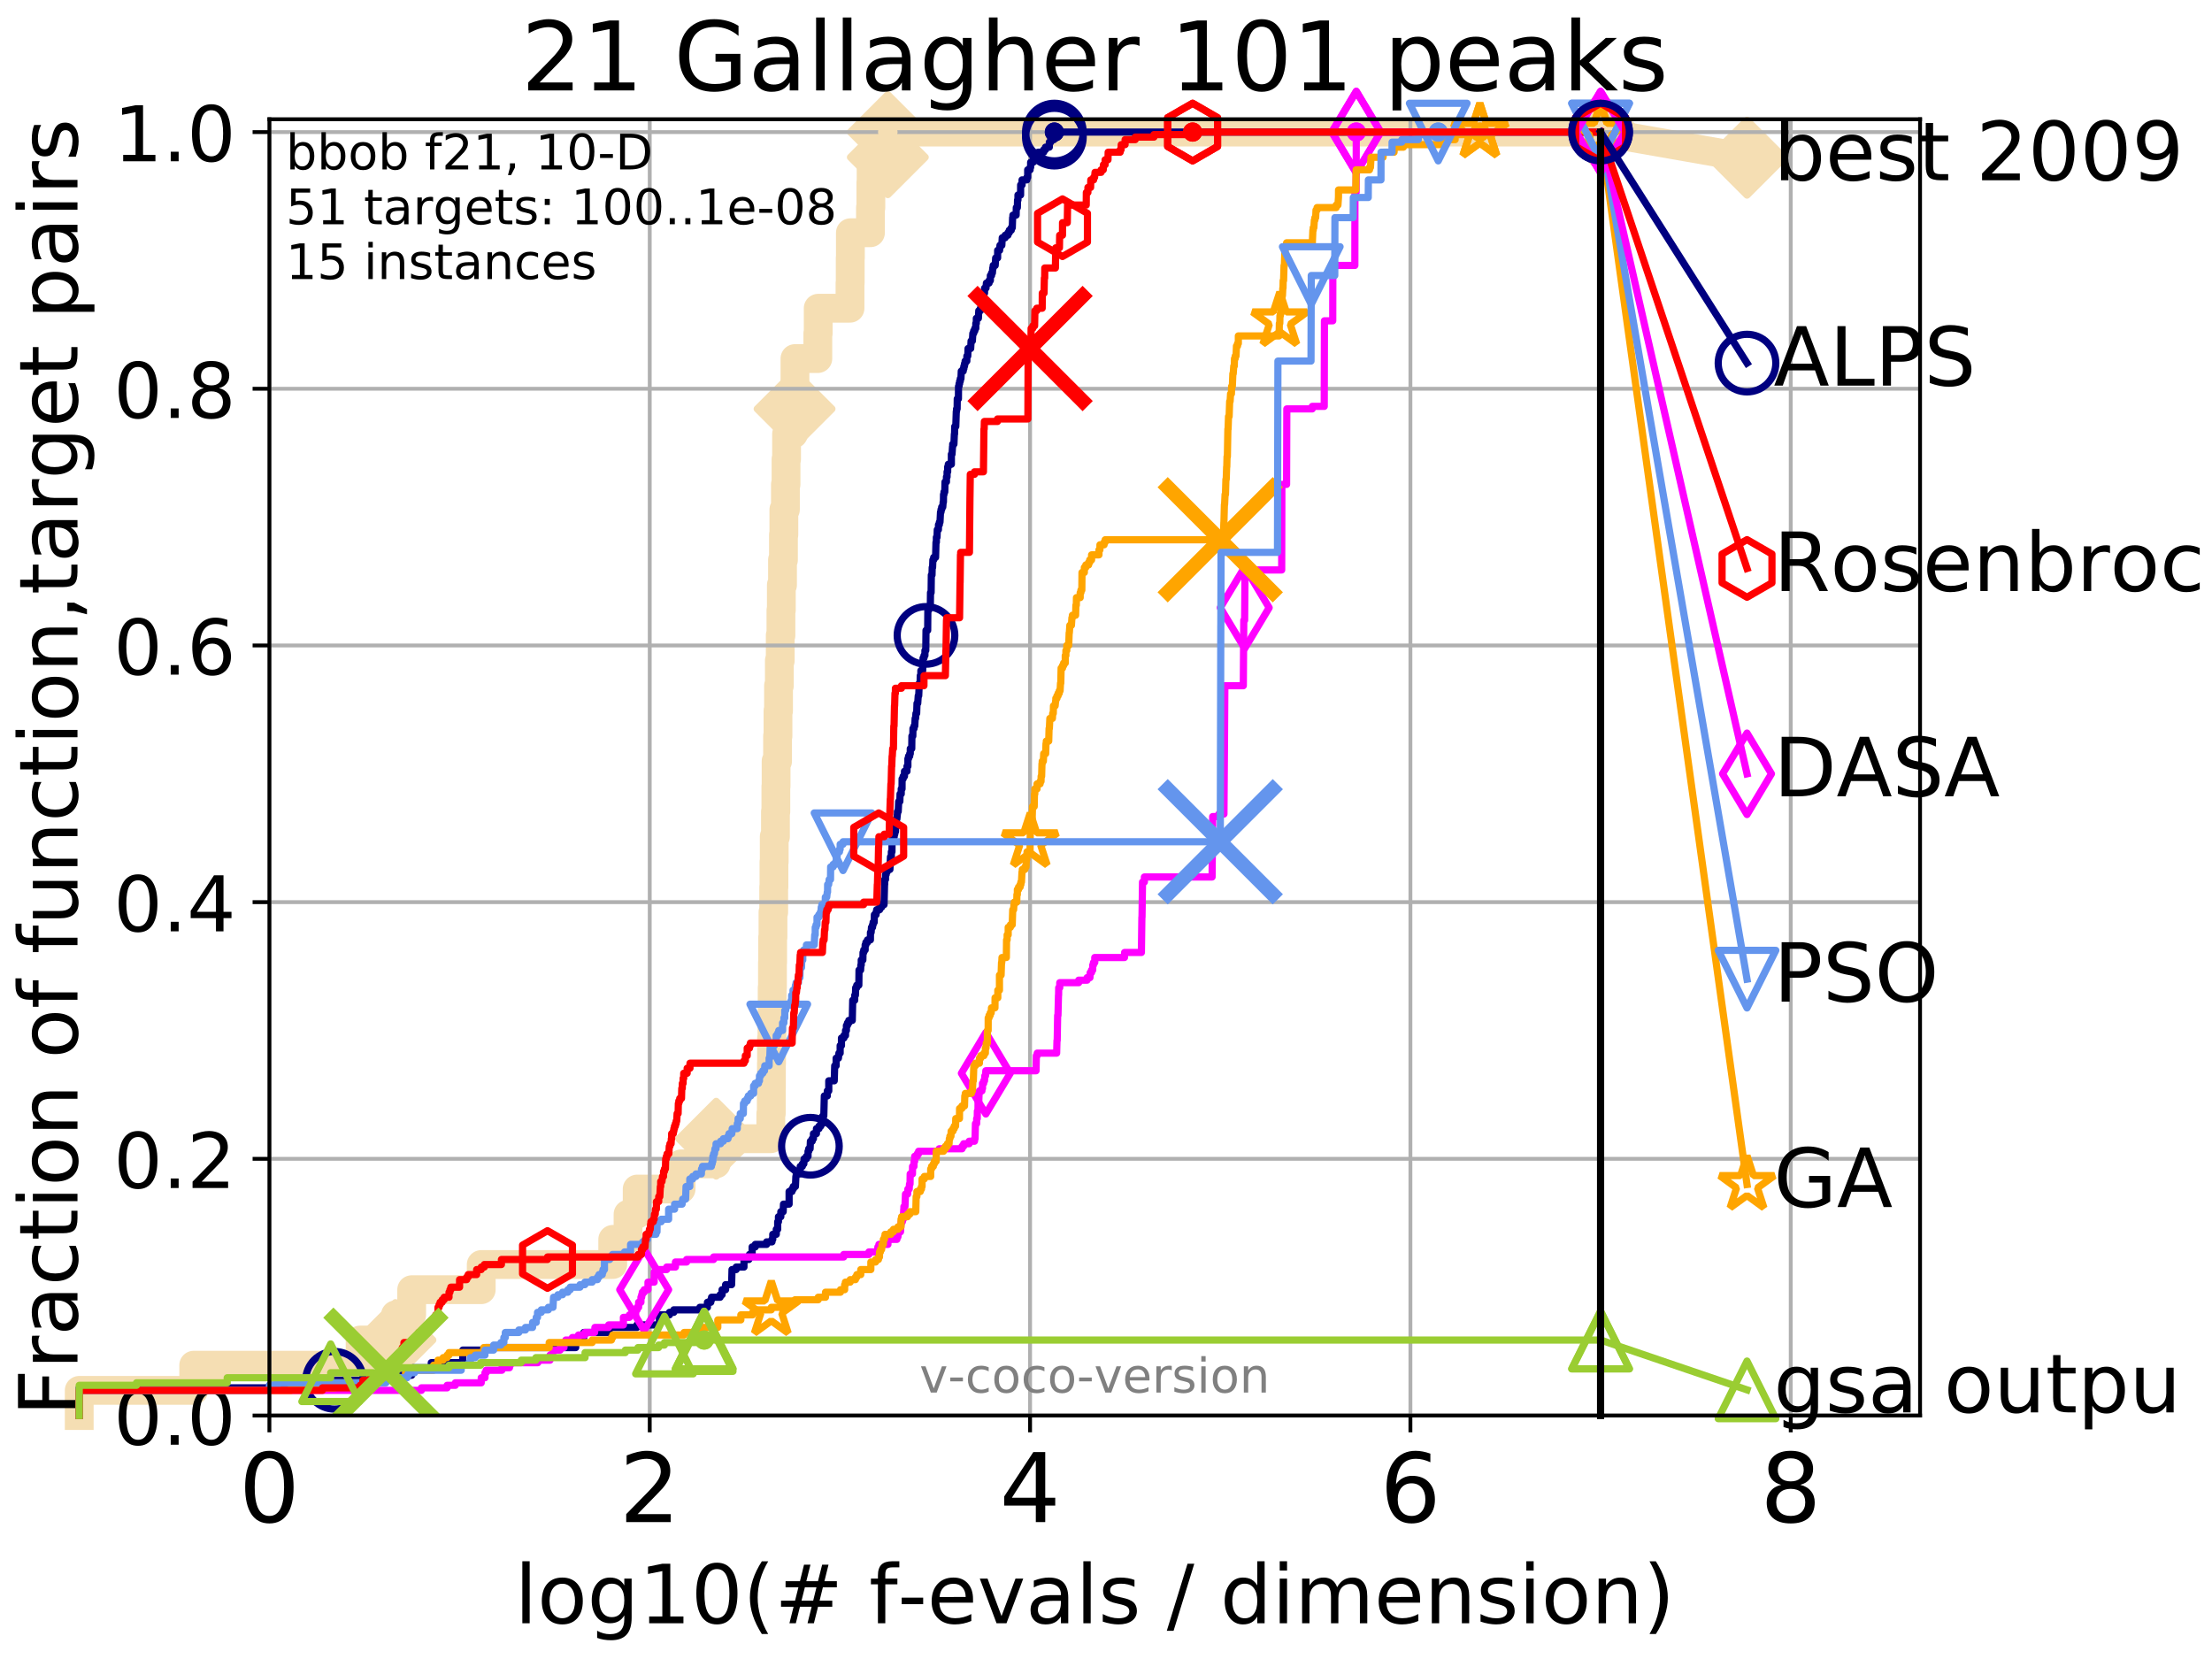 <?xml version="1.0" encoding="utf-8" standalone="no"?>
<!DOCTYPE svg PUBLIC "-//W3C//DTD SVG 1.1//EN"
  "http://www.w3.org/Graphics/SVG/1.1/DTD/svg11.dtd">
<!-- Created with matplotlib (http://matplotlib.org/) -->
<svg height="345.6pt" version="1.1" viewBox="0 0 460.8 345.6" width="460.8pt" xmlns="http://www.w3.org/2000/svg" xmlns:xlink="http://www.w3.org/1999/xlink">
 <defs>
  <style type="text/css">
*{stroke-linecap:butt;stroke-linejoin:round;}
  </style>
 </defs>
 <g id="figure_1">
  <g id="patch_1">
   <path d="M 0 345.6 
L 460.8 345.6 
L 460.8 0 
L 0 0 
z
" style="fill:#ffffff;"/>
  </g>
  <g id="axes_1">
   <g id="patch_2">
    <path d="M 56.12 294.88 
L 399.984 294.88 
L 399.984 24.84 
L 56.12 24.84 
z
" style="fill:#ffffff;"/>
   </g>
   <g id="line2d_1">
    <path d="M 16.504 294.88 
L 16.504 289.638 
L 40.355 289.638 
L 40.355 284.395 
L 75.021 284.395 
L 75.021 279.153 
L 82.376 279.153 
L 82.376 273.91 
L 85.76 273.91 
L 85.76 268.668 
L 100.25 268.668 
L 100.25 263.425 
L 127.646 263.425 
L 127.646 258.183 
L 130.832 258.183 
L 130.832 252.94 
L 132.736 252.94 
L 132.736 247.698 
L 141.886 247.698 
L 141.886 242.455 
L 149.196 242.455 
L 149.196 237.213 
L 160.574 237.213 
L 160.574 231.97 
L 160.673 231.97 
L 160.673 226.728 
L 160.701 226.728 
L 160.701 221.485 
L 160.728 221.485 
L 160.728 216.243 
L 160.811 216.243 
L 160.811 211 
L 160.858 211 
L 160.858 205.758 
L 160.92 205.758 
L 160.92 200.515 
L 160.959 200.515 
L 160.959 195.273 
L 161.025 195.273 
L 161.025 190.03 
L 161.179 190.03 
L 161.179 184.788 
L 161.229 184.788 
L 161.229 179.546 
L 161.286 179.546 
L 161.286 174.303 
L 161.543 174.303 
L 161.543 169.061 
L 161.626 169.061 
L 161.626 163.818 
L 161.674 163.818 
L 161.674 158.576 
L 161.981 158.576 
L 161.981 153.333 
L 162.068 153.333 
L 162.068 148.091 
L 162.181 148.091 
L 162.181 142.848 
L 162.353 142.848 
L 162.353 137.606 
L 162.539 137.606 
L 162.539 132.363 
L 162.683 132.363 
L 162.683 127.121 
L 162.767 127.121 
L 162.767 121.878 
L 163.011 121.878 
L 163.011 116.636 
L 163.209 116.636 
L 163.209 111.393 
L 163.294 111.393 
L 163.294 106.151 
L 163.617 106.151 
L 163.617 100.908 
L 163.743 100.908 
L 163.743 95.666 
L 163.855 95.666 
L 163.855 90.423 
L 165.29 90.423 
L 165.29 85.181 
L 165.524 85.181 
L 165.524 79.938 
L 165.604 79.938 
L 165.604 74.696 
L 170.369 74.696 
L 170.369 69.453 
L 170.448 69.453 
L 170.448 64.211 
L 177.073 64.211 
L 177.073 58.969 
L 177.114 58.969 
L 177.114 53.726 
L 177.152 53.726 
L 177.152 48.484 
L 181.334 48.484 
L 181.334 43.241 
L 181.419 43.241 
L 181.419 37.999 
L 181.467 37.999 
L 181.467 32.756 
L 184.949 32.756 
L 184.949 27.514 
L 333.43 27.514 
" style="fill:none;stroke:#f5deb3;stroke-linecap:square;stroke-width:6;"/>
   </g>
   <g id="line2d_2">
    <defs>
     <path d="M -0 7.778 
L 7.778 0 
L 0 -7.778 
L -7.778 -0 
z
" id="m3cca91f505" style="stroke:#f5deb3;stroke-linejoin:miter;stroke-width:1.5;"/>
    </defs>
    <g>
     <use style="fill:#f5deb3;stroke:#f5deb3;stroke-linejoin:miter;stroke-width:1.5;" x="82.376" xlink:href="#m3cca91f505" y="279.153"/>
     <use style="fill:#f5deb3;stroke:#f5deb3;stroke-linejoin:miter;stroke-width:1.5;" x="149.196" xlink:href="#m3cca91f505" y="237.213"/>
     <use style="fill:#f5deb3;stroke:#f5deb3;stroke-linejoin:miter;stroke-width:1.5;" x="165.524" xlink:href="#m3cca91f505" y="85.181"/>
     <use style="fill:#f5deb3;stroke:#f5deb3;stroke-linejoin:miter;stroke-width:1.5;" x="184.949" xlink:href="#m3cca91f505" y="32.756"/>
     <use style="fill:#f5deb3;stroke:#f5deb3;stroke-linejoin:miter;stroke-width:1.5;" x="184.949" xlink:href="#m3cca91f505" y="27.514"/>
     <use style="fill:#f5deb3;stroke:#f5deb3;stroke-linejoin:miter;stroke-width:1.5;" x="333.43" xlink:href="#m3cca91f505" y="27.514"/>
    </g>
   </g>
   <g id="line2d_3">
    <path style="fill:none;stroke:#f5deb3;stroke-linecap:square;stroke-width:6;"/>
    <g/>
   </g>
   <g id="line2d_4">
    <path d="M 333.43 27.514 
L 363.934 32.861 
" style="fill:none;stroke:#f5deb3;stroke-linecap:square;stroke-width:6;"/>
    <g>
     <use style="fill:#f5deb3;stroke:#f5deb3;stroke-linejoin:miter;stroke-width:1.5;" x="333.43" xlink:href="#m3cca91f505" y="27.514"/>
     <use style="fill:#f5deb3;stroke:#f5deb3;stroke-linejoin:miter;stroke-width:1.5;" x="363.934" xlink:href="#m3cca91f505" y="32.861"/>
    </g>
   </g>
   <g id="matplotlib.axis_1">
    <g id="xtick_1">
     <g id="line2d_5">
      <path clip-path="url(#p851a249444)" d="M 56.12 294.88 
L 56.12 24.84 
" style="fill:none;stroke:#b0b0b0;stroke-linecap:square;stroke-width:0.8;"/>
     </g>
     <g id="line2d_6">
      <defs>
       <path d="M 0 0 
L 0 3.5 
" id="mb4b8b857f2" style="stroke:#000000;stroke-width:0.8;"/>
      </defs>
      <g>
       <use style="stroke:#000000;stroke-width:0.8;" x="56.12" xlink:href="#mb4b8b857f2" y="294.88"/>
      </g>
     </g>
     <g id="text_1">
      <!-- 0 -->
      <defs>
       <path d="M 31.781 66.406 
Q 24.172 66.406 20.328 58.906 
Q 16.5 51.422 16.5 36.375 
Q 16.5 21.391 20.328 13.891 
Q 24.172 6.391 31.781 6.391 
Q 39.453 6.391 43.281 13.891 
Q 47.125 21.391 47.125 36.375 
Q 47.125 51.422 43.281 58.906 
Q 39.453 66.406 31.781 66.406 
z
M 31.781 74.219 
Q 44.047 74.219 50.516 64.516 
Q 56.984 54.828 56.984 36.375 
Q 56.984 17.969 50.516 8.266 
Q 44.047 -1.422 31.781 -1.422 
Q 19.531 -1.422 13.062 8.266 
Q 6.594 17.969 6.594 36.375 
Q 6.594 54.828 13.062 64.516 
Q 19.531 74.219 31.781 74.219 
z
" id="DejaVuSans-30"/>
      </defs>
      <g transform="translate(49.758 317.077)scale(0.2 -0.2)">
       <use xlink:href="#DejaVuSans-30"/>
      </g>
     </g>
    </g>
    <g id="xtick_2">
     <g id="line2d_7">
      <path clip-path="url(#p851a249444)" d="M 135.351 294.88 
L 135.351 24.84 
" style="fill:none;stroke:#b0b0b0;stroke-linecap:square;stroke-width:0.8;"/>
     </g>
     <g id="line2d_8">
      <g>
       <use style="stroke:#000000;stroke-width:0.8;" x="135.351" xlink:href="#mb4b8b857f2" y="294.88"/>
      </g>
     </g>
     <g id="text_2">
      <!-- 2 -->
      <defs>
       <path d="M 19.188 8.297 
L 53.609 8.297 
L 53.609 0 
L 7.328 0 
L 7.328 8.297 
Q 12.938 14.109 22.625 23.891 
Q 32.328 33.688 34.812 36.531 
Q 39.547 41.844 41.422 45.531 
Q 43.312 49.219 43.312 52.781 
Q 43.312 58.594 39.234 62.25 
Q 35.156 65.922 28.609 65.922 
Q 23.969 65.922 18.812 64.312 
Q 13.672 62.703 7.812 59.422 
L 7.812 69.391 
Q 13.766 71.781 18.938 73 
Q 24.125 74.219 28.422 74.219 
Q 39.75 74.219 46.484 68.547 
Q 53.219 62.891 53.219 53.422 
Q 53.219 48.922 51.531 44.891 
Q 49.859 40.875 45.406 35.406 
Q 44.188 33.984 37.641 27.219 
Q 31.109 20.453 19.188 8.297 
z
" id="DejaVuSans-32"/>
      </defs>
      <g transform="translate(128.989 317.077)scale(0.2 -0.2)">
       <use xlink:href="#DejaVuSans-32"/>
      </g>
     </g>
    </g>
    <g id="xtick_3">
     <g id="line2d_9">
      <path clip-path="url(#p851a249444)" d="M 214.583 294.88 
L 214.583 24.84 
" style="fill:none;stroke:#b0b0b0;stroke-linecap:square;stroke-width:0.8;"/>
     </g>
     <g id="line2d_10">
      <g>
       <use style="stroke:#000000;stroke-width:0.8;" x="214.583" xlink:href="#mb4b8b857f2" y="294.88"/>
      </g>
     </g>
     <g id="text_3">
      <!-- 4 -->
      <defs>
       <path d="M 37.797 64.312 
L 12.891 25.391 
L 37.797 25.391 
z
M 35.203 72.906 
L 47.609 72.906 
L 47.609 25.391 
L 58.016 25.391 
L 58.016 17.188 
L 47.609 17.188 
L 47.609 0 
L 37.797 0 
L 37.797 17.188 
L 4.891 17.188 
L 4.891 26.703 
z
" id="DejaVuSans-34"/>
      </defs>
      <g transform="translate(208.22 317.077)scale(0.2 -0.2)">
       <use xlink:href="#DejaVuSans-34"/>
      </g>
     </g>
    </g>
    <g id="xtick_4">
     <g id="line2d_11">
      <path clip-path="url(#p851a249444)" d="M 293.814 294.88 
L 293.814 24.84 
" style="fill:none;stroke:#b0b0b0;stroke-linecap:square;stroke-width:0.8;"/>
     </g>
     <g id="line2d_12">
      <g>
       <use style="stroke:#000000;stroke-width:0.8;" x="293.814" xlink:href="#mb4b8b857f2" y="294.88"/>
      </g>
     </g>
     <g id="text_4">
      <!-- 6 -->
      <defs>
       <path d="M 33.016 40.375 
Q 26.375 40.375 22.484 35.828 
Q 18.609 31.297 18.609 23.391 
Q 18.609 15.531 22.484 10.953 
Q 26.375 6.391 33.016 6.391 
Q 39.656 6.391 43.531 10.953 
Q 47.406 15.531 47.406 23.391 
Q 47.406 31.297 43.531 35.828 
Q 39.656 40.375 33.016 40.375 
z
M 52.594 71.297 
L 52.594 62.312 
Q 48.875 64.062 45.094 64.984 
Q 41.312 65.922 37.594 65.922 
Q 27.828 65.922 22.672 59.328 
Q 17.531 52.734 16.797 39.406 
Q 19.672 43.656 24.016 45.922 
Q 28.375 48.188 33.594 48.188 
Q 44.578 48.188 50.953 41.516 
Q 57.328 34.859 57.328 23.391 
Q 57.328 12.156 50.688 5.359 
Q 44.047 -1.422 33.016 -1.422 
Q 20.359 -1.422 13.672 8.266 
Q 6.984 17.969 6.984 36.375 
Q 6.984 53.656 15.188 63.938 
Q 23.391 74.219 37.203 74.219 
Q 40.922 74.219 44.703 73.484 
Q 48.484 72.75 52.594 71.297 
z
" id="DejaVuSans-36"/>
      </defs>
      <g transform="translate(287.452 317.077)scale(0.2 -0.2)">
       <use xlink:href="#DejaVuSans-36"/>
      </g>
     </g>
    </g>
    <g id="xtick_5">
     <g id="line2d_13">
      <path clip-path="url(#p851a249444)" d="M 373.045 294.88 
L 373.045 24.84 
" style="fill:none;stroke:#b0b0b0;stroke-linecap:square;stroke-width:0.8;"/>
     </g>
     <g id="line2d_14">
      <g>
       <use style="stroke:#000000;stroke-width:0.8;" x="373.045" xlink:href="#mb4b8b857f2" y="294.88"/>
      </g>
     </g>
     <g id="text_5">
      <!-- 8 -->
      <defs>
       <path d="M 31.781 34.625 
Q 24.75 34.625 20.719 30.859 
Q 16.703 27.094 16.703 20.516 
Q 16.703 13.922 20.719 10.156 
Q 24.75 6.391 31.781 6.391 
Q 38.812 6.391 42.859 10.172 
Q 46.922 13.969 46.922 20.516 
Q 46.922 27.094 42.891 30.859 
Q 38.875 34.625 31.781 34.625 
z
M 21.922 38.812 
Q 15.578 40.375 12.031 44.719 
Q 8.5 49.078 8.5 55.328 
Q 8.5 64.062 14.719 69.141 
Q 20.953 74.219 31.781 74.219 
Q 42.672 74.219 48.875 69.141 
Q 55.078 64.062 55.078 55.328 
Q 55.078 49.078 51.531 44.719 
Q 48 40.375 41.703 38.812 
Q 48.828 37.156 52.797 32.312 
Q 56.781 27.484 56.781 20.516 
Q 56.781 9.906 50.312 4.234 
Q 43.844 -1.422 31.781 -1.422 
Q 19.734 -1.422 13.25 4.234 
Q 6.781 9.906 6.781 20.516 
Q 6.781 27.484 10.781 32.312 
Q 14.797 37.156 21.922 38.812 
z
M 18.312 54.391 
Q 18.312 48.734 21.844 45.562 
Q 25.391 42.391 31.781 42.391 
Q 38.141 42.391 41.719 45.562 
Q 45.312 48.734 45.312 54.391 
Q 45.312 60.062 41.719 63.234 
Q 38.141 66.406 31.781 66.406 
Q 25.391 66.406 21.844 63.234 
Q 18.312 60.062 18.312 54.391 
z
" id="DejaVuSans-38"/>
      </defs>
      <g transform="translate(366.683 317.077)scale(0.2 -0.2)">
       <use xlink:href="#DejaVuSans-38"/>
      </g>
     </g>
    </g>
    <g id="text_6">
     <!-- log10(# f-evals / dimension) -->
     <defs>
      <path d="M 9.422 75.984 
L 18.406 75.984 
L 18.406 0 
L 9.422 0 
z
" id="DejaVuSans-6c"/>
      <path d="M 30.609 48.391 
Q 23.391 48.391 19.188 42.75 
Q 14.984 37.109 14.984 27.297 
Q 14.984 17.484 19.156 11.844 
Q 23.344 6.203 30.609 6.203 
Q 37.797 6.203 41.984 11.859 
Q 46.188 17.531 46.188 27.297 
Q 46.188 37.016 41.984 42.703 
Q 37.797 48.391 30.609 48.391 
z
M 30.609 56 
Q 42.328 56 49.016 48.375 
Q 55.719 40.766 55.719 27.297 
Q 55.719 13.875 49.016 6.219 
Q 42.328 -1.422 30.609 -1.422 
Q 18.844 -1.422 12.172 6.219 
Q 5.516 13.875 5.516 27.297 
Q 5.516 40.766 12.172 48.375 
Q 18.844 56 30.609 56 
z
" id="DejaVuSans-6f"/>
      <path d="M 45.406 27.984 
Q 45.406 37.75 41.375 43.109 
Q 37.359 48.484 30.078 48.484 
Q 22.859 48.484 18.828 43.109 
Q 14.797 37.75 14.797 27.984 
Q 14.797 18.266 18.828 12.891 
Q 22.859 7.516 30.078 7.516 
Q 37.359 7.516 41.375 12.891 
Q 45.406 18.266 45.406 27.984 
z
M 54.391 6.781 
Q 54.391 -7.172 48.188 -13.984 
Q 42 -20.797 29.203 -20.797 
Q 24.469 -20.797 20.266 -20.094 
Q 16.062 -19.391 12.109 -17.922 
L 12.109 -9.188 
Q 16.062 -11.328 19.922 -12.344 
Q 23.781 -13.375 27.781 -13.375 
Q 36.625 -13.375 41.016 -8.766 
Q 45.406 -4.156 45.406 5.172 
L 45.406 9.625 
Q 42.625 4.781 38.281 2.391 
Q 33.938 0 27.875 0 
Q 17.828 0 11.672 7.656 
Q 5.516 15.328 5.516 27.984 
Q 5.516 40.672 11.672 48.328 
Q 17.828 56 27.875 56 
Q 33.938 56 38.281 53.609 
Q 42.625 51.219 45.406 46.391 
L 45.406 54.688 
L 54.391 54.688 
z
" id="DejaVuSans-67"/>
      <path d="M 12.406 8.297 
L 28.516 8.297 
L 28.516 63.922 
L 10.984 60.406 
L 10.984 69.391 
L 28.422 72.906 
L 38.281 72.906 
L 38.281 8.297 
L 54.391 8.297 
L 54.391 0 
L 12.406 0 
z
" id="DejaVuSans-31"/>
      <path d="M 31 75.875 
Q 24.469 64.656 21.281 53.656 
Q 18.109 42.672 18.109 31.391 
Q 18.109 20.125 21.312 9.062 
Q 24.516 -2 31 -13.188 
L 23.188 -13.188 
Q 15.875 -1.703 12.234 9.375 
Q 8.594 20.453 8.594 31.391 
Q 8.594 42.281 12.203 53.312 
Q 15.828 64.359 23.188 75.875 
z
" id="DejaVuSans-28"/>
      <path d="M 51.125 44 
L 36.922 44 
L 32.812 27.688 
L 47.125 27.688 
z
M 43.797 71.781 
L 38.719 51.516 
L 52.984 51.516 
L 58.109 71.781 
L 65.922 71.781 
L 60.891 51.516 
L 76.125 51.516 
L 76.125 44 
L 58.984 44 
L 54.984 27.688 
L 70.516 27.688 
L 70.516 20.219 
L 53.078 20.219 
L 48 0 
L 40.188 0 
L 45.219 20.219 
L 30.906 20.219 
L 25.875 0 
L 18.016 0 
L 23.094 20.219 
L 7.719 20.219 
L 7.719 27.688 
L 24.906 27.688 
L 29 44 
L 13.281 44 
L 13.281 51.516 
L 30.906 51.516 
L 35.891 71.781 
z
" id="DejaVuSans-23"/>
      <path id="DejaVuSans-20"/>
      <path d="M 37.109 75.984 
L 37.109 68.5 
L 28.516 68.5 
Q 23.688 68.5 21.797 66.547 
Q 19.922 64.594 19.922 59.516 
L 19.922 54.688 
L 34.719 54.688 
L 34.719 47.703 
L 19.922 47.703 
L 19.922 0 
L 10.891 0 
L 10.891 47.703 
L 2.297 47.703 
L 2.297 54.688 
L 10.891 54.688 
L 10.891 58.5 
Q 10.891 67.625 15.141 71.797 
Q 19.391 75.984 28.609 75.984 
z
" id="DejaVuSans-66"/>
      <path d="M 4.891 31.391 
L 31.203 31.391 
L 31.203 23.391 
L 4.891 23.391 
z
" id="DejaVuSans-2d"/>
      <path d="M 56.203 29.594 
L 56.203 25.203 
L 14.891 25.203 
Q 15.484 15.922 20.484 11.062 
Q 25.484 6.203 34.422 6.203 
Q 39.594 6.203 44.453 7.469 
Q 49.312 8.734 54.109 11.281 
L 54.109 2.781 
Q 49.266 0.734 44.188 -0.344 
Q 39.109 -1.422 33.891 -1.422 
Q 20.797 -1.422 13.156 6.188 
Q 5.516 13.812 5.516 26.812 
Q 5.516 40.234 12.766 48.109 
Q 20.016 56 32.328 56 
Q 43.359 56 49.781 48.891 
Q 56.203 41.797 56.203 29.594 
z
M 47.219 32.234 
Q 47.125 39.594 43.094 43.984 
Q 39.062 48.391 32.422 48.391 
Q 24.906 48.391 20.391 44.141 
Q 15.875 39.891 15.188 32.172 
z
" id="DejaVuSans-65"/>
      <path d="M 2.984 54.688 
L 12.5 54.688 
L 29.594 8.797 
L 46.688 54.688 
L 56.203 54.688 
L 35.688 0 
L 23.484 0 
z
" id="DejaVuSans-76"/>
      <path d="M 34.281 27.484 
Q 23.391 27.484 19.188 25 
Q 14.984 22.516 14.984 16.5 
Q 14.984 11.719 18.141 8.906 
Q 21.297 6.109 26.703 6.109 
Q 34.188 6.109 38.703 11.406 
Q 43.219 16.703 43.219 25.484 
L 43.219 27.484 
z
M 52.203 31.203 
L 52.203 0 
L 43.219 0 
L 43.219 8.297 
Q 40.141 3.328 35.547 0.953 
Q 30.953 -1.422 24.312 -1.422 
Q 15.922 -1.422 10.953 3.297 
Q 6 8.016 6 15.922 
Q 6 25.141 12.172 29.828 
Q 18.359 34.516 30.609 34.516 
L 43.219 34.516 
L 43.219 35.406 
Q 43.219 41.609 39.141 45 
Q 35.062 48.391 27.688 48.391 
Q 23 48.391 18.547 47.266 
Q 14.109 46.141 10.016 43.891 
L 10.016 52.203 
Q 14.938 54.109 19.578 55.047 
Q 24.219 56 28.609 56 
Q 40.484 56 46.344 49.844 
Q 52.203 43.703 52.203 31.203 
z
" id="DejaVuSans-61"/>
      <path d="M 44.281 53.078 
L 44.281 44.578 
Q 40.484 46.531 36.375 47.5 
Q 32.281 48.484 27.875 48.484 
Q 21.188 48.484 17.844 46.438 
Q 14.5 44.391 14.5 40.281 
Q 14.5 37.156 16.891 35.375 
Q 19.281 33.594 26.516 31.984 
L 29.594 31.297 
Q 39.156 29.25 43.188 25.516 
Q 47.219 21.781 47.219 15.094 
Q 47.219 7.469 41.188 3.016 
Q 35.156 -1.422 24.609 -1.422 
Q 20.219 -1.422 15.453 -0.562 
Q 10.688 0.297 5.422 2 
L 5.422 11.281 
Q 10.406 8.688 15.234 7.391 
Q 20.062 6.109 24.812 6.109 
Q 31.156 6.109 34.562 8.281 
Q 37.984 10.453 37.984 14.406 
Q 37.984 18.062 35.516 20.016 
Q 33.062 21.969 24.703 23.781 
L 21.578 24.516 
Q 13.234 26.266 9.516 29.906 
Q 5.812 33.547 5.812 39.891 
Q 5.812 47.609 11.281 51.797 
Q 16.75 56 26.812 56 
Q 31.781 56 36.172 55.266 
Q 40.578 54.547 44.281 53.078 
z
" id="DejaVuSans-73"/>
      <path d="M 25.391 72.906 
L 33.688 72.906 
L 8.297 -9.281 
L 0 -9.281 
z
" id="DejaVuSans-2f"/>
      <path d="M 45.406 46.391 
L 45.406 75.984 
L 54.391 75.984 
L 54.391 0 
L 45.406 0 
L 45.406 8.203 
Q 42.578 3.328 38.25 0.953 
Q 33.938 -1.422 27.875 -1.422 
Q 17.969 -1.422 11.734 6.484 
Q 5.516 14.406 5.516 27.297 
Q 5.516 40.188 11.734 48.094 
Q 17.969 56 27.875 56 
Q 33.938 56 38.25 53.625 
Q 42.578 51.266 45.406 46.391 
z
M 14.797 27.297 
Q 14.797 17.391 18.875 11.75 
Q 22.953 6.109 30.078 6.109 
Q 37.203 6.109 41.297 11.75 
Q 45.406 17.391 45.406 27.297 
Q 45.406 37.203 41.297 42.844 
Q 37.203 48.484 30.078 48.484 
Q 22.953 48.484 18.875 42.844 
Q 14.797 37.203 14.797 27.297 
z
" id="DejaVuSans-64"/>
      <path d="M 9.422 54.688 
L 18.406 54.688 
L 18.406 0 
L 9.422 0 
z
M 9.422 75.984 
L 18.406 75.984 
L 18.406 64.594 
L 9.422 64.594 
z
" id="DejaVuSans-69"/>
      <path d="M 52 44.188 
Q 55.375 50.25 60.062 53.125 
Q 64.75 56 71.094 56 
Q 79.641 56 84.281 50.016 
Q 88.922 44.047 88.922 33.016 
L 88.922 0 
L 79.891 0 
L 79.891 32.719 
Q 79.891 40.578 77.094 44.375 
Q 74.312 48.188 68.609 48.188 
Q 61.625 48.188 57.562 43.547 
Q 53.516 38.922 53.516 30.906 
L 53.516 0 
L 44.484 0 
L 44.484 32.719 
Q 44.484 40.625 41.703 44.406 
Q 38.922 48.188 33.109 48.188 
Q 26.219 48.188 22.156 43.531 
Q 18.109 38.875 18.109 30.906 
L 18.109 0 
L 9.078 0 
L 9.078 54.688 
L 18.109 54.688 
L 18.109 46.188 
Q 21.188 51.219 25.484 53.609 
Q 29.781 56 35.688 56 
Q 41.656 56 45.828 52.969 
Q 50 49.953 52 44.188 
z
" id="DejaVuSans-6d"/>
      <path d="M 54.891 33.016 
L 54.891 0 
L 45.906 0 
L 45.906 32.719 
Q 45.906 40.484 42.875 44.328 
Q 39.844 48.188 33.797 48.188 
Q 26.516 48.188 22.312 43.547 
Q 18.109 38.922 18.109 30.906 
L 18.109 0 
L 9.078 0 
L 9.078 54.688 
L 18.109 54.688 
L 18.109 46.188 
Q 21.344 51.125 25.703 53.562 
Q 30.078 56 35.797 56 
Q 45.219 56 50.047 50.172 
Q 54.891 44.344 54.891 33.016 
z
" id="DejaVuSans-6e"/>
      <path d="M 8.016 75.875 
L 15.828 75.875 
Q 23.141 64.359 26.781 53.312 
Q 30.422 42.281 30.422 31.391 
Q 30.422 20.453 26.781 9.375 
Q 23.141 -1.703 15.828 -13.188 
L 8.016 -13.188 
Q 14.5 -2 17.703 9.062 
Q 20.906 20.125 20.906 31.391 
Q 20.906 42.672 17.703 53.656 
Q 14.5 64.656 8.016 75.875 
z
" id="DejaVuSans-29"/>
     </defs>
     <g transform="translate(107.211 338.154)scale(0.17 -0.17)">
      <use xlink:href="#DejaVuSans-6c"/>
      <use x="27.783" xlink:href="#DejaVuSans-6f"/>
      <use x="88.965" xlink:href="#DejaVuSans-67"/>
      <use x="152.441" xlink:href="#DejaVuSans-31"/>
      <use x="216.064" xlink:href="#DejaVuSans-30"/>
      <use x="279.688" xlink:href="#DejaVuSans-28"/>
      <use x="318.701" xlink:href="#DejaVuSans-23"/>
      <use x="402.49" xlink:href="#DejaVuSans-20"/>
      <use x="434.277" xlink:href="#DejaVuSans-66"/>
      <use x="469.404" xlink:href="#DejaVuSans-2d"/>
      <use x="505.488" xlink:href="#DejaVuSans-65"/>
      <use x="567.012" xlink:href="#DejaVuSans-76"/>
      <use x="626.191" xlink:href="#DejaVuSans-61"/>
      <use x="687.471" xlink:href="#DejaVuSans-6c"/>
      <use x="715.254" xlink:href="#DejaVuSans-73"/>
      <use x="767.354" xlink:href="#DejaVuSans-20"/>
      <use x="799.141" xlink:href="#DejaVuSans-2f"/>
      <use x="832.832" xlink:href="#DejaVuSans-20"/>
      <use x="864.619" xlink:href="#DejaVuSans-64"/>
      <use x="928.096" xlink:href="#DejaVuSans-69"/>
      <use x="955.879" xlink:href="#DejaVuSans-6d"/>
      <use x="1053.291" xlink:href="#DejaVuSans-65"/>
      <use x="1114.814" xlink:href="#DejaVuSans-6e"/>
      <use x="1178.193" xlink:href="#DejaVuSans-73"/>
      <use x="1230.293" xlink:href="#DejaVuSans-69"/>
      <use x="1258.076" xlink:href="#DejaVuSans-6f"/>
      <use x="1319.258" xlink:href="#DejaVuSans-6e"/>
      <use x="1382.637" xlink:href="#DejaVuSans-29"/>
     </g>
    </g>
   </g>
   <g id="matplotlib.axis_2">
    <g id="ytick_1">
     <g id="line2d_15">
      <path clip-path="url(#p851a249444)" d="M 56.12 294.88 
L 399.984 294.88 
" style="fill:none;stroke:#b0b0b0;stroke-linecap:square;stroke-width:0.8;"/>
     </g>
     <g id="line2d_16">
      <defs>
       <path d="M 0 0 
L -3.5 0 
" id="m1d6ab2d779" style="stroke:#000000;stroke-width:0.8;"/>
      </defs>
      <g>
       <use style="stroke:#000000;stroke-width:0.8;" x="56.12" xlink:href="#m1d6ab2d779" y="294.88"/>
      </g>
     </g>
     <g id="text_7">
      <!-- 0.0 -->
      <defs>
       <path d="M 10.688 12.406 
L 21 12.406 
L 21 0 
L 10.688 0 
z
" id="DejaVuSans-2e"/>
      </defs>
      <g transform="translate(23.675 300.959)scale(0.16 -0.16)">
       <use xlink:href="#DejaVuSans-30"/>
       <use x="63.623" xlink:href="#DejaVuSans-2e"/>
       <use x="95.41" xlink:href="#DejaVuSans-30"/>
      </g>
     </g>
    </g>
    <g id="ytick_2">
     <g id="line2d_17">
      <path clip-path="url(#p851a249444)" d="M 56.12 241.407 
L 399.984 241.407 
" style="fill:none;stroke:#b0b0b0;stroke-linecap:square;stroke-width:0.8;"/>
     </g>
     <g id="line2d_18">
      <g>
       <use style="stroke:#000000;stroke-width:0.8;" x="56.12" xlink:href="#m1d6ab2d779" y="241.407"/>
      </g>
     </g>
     <g id="text_8">
      <!-- 0.2 -->
      <g transform="translate(23.675 247.485)scale(0.16 -0.16)">
       <use xlink:href="#DejaVuSans-30"/>
       <use x="63.623" xlink:href="#DejaVuSans-2e"/>
       <use x="95.41" xlink:href="#DejaVuSans-32"/>
      </g>
     </g>
    </g>
    <g id="ytick_3">
     <g id="line2d_19">
      <path clip-path="url(#p851a249444)" d="M 56.12 187.933 
L 399.984 187.933 
" style="fill:none;stroke:#b0b0b0;stroke-linecap:square;stroke-width:0.8;"/>
     </g>
     <g id="line2d_20">
      <g>
       <use style="stroke:#000000;stroke-width:0.8;" x="56.12" xlink:href="#m1d6ab2d779" y="187.933"/>
      </g>
     </g>
     <g id="text_9">
      <!-- 0.4 -->
      <g transform="translate(23.675 194.012)scale(0.16 -0.16)">
       <use xlink:href="#DejaVuSans-30"/>
       <use x="63.623" xlink:href="#DejaVuSans-2e"/>
       <use x="95.41" xlink:href="#DejaVuSans-34"/>
      </g>
     </g>
    </g>
    <g id="ytick_4">
     <g id="line2d_21">
      <path clip-path="url(#p851a249444)" d="M 56.12 134.46 
L 399.984 134.46 
" style="fill:none;stroke:#b0b0b0;stroke-linecap:square;stroke-width:0.8;"/>
     </g>
     <g id="line2d_22">
      <g>
       <use style="stroke:#000000;stroke-width:0.8;" x="56.12" xlink:href="#m1d6ab2d779" y="134.46"/>
      </g>
     </g>
     <g id="text_10">
      <!-- 0.6 -->
      <g transform="translate(23.675 140.539)scale(0.16 -0.16)">
       <use xlink:href="#DejaVuSans-30"/>
       <use x="63.623" xlink:href="#DejaVuSans-2e"/>
       <use x="95.41" xlink:href="#DejaVuSans-36"/>
      </g>
     </g>
    </g>
    <g id="ytick_5">
     <g id="line2d_23">
      <path clip-path="url(#p851a249444)" d="M 56.12 80.987 
L 399.984 80.987 
" style="fill:none;stroke:#b0b0b0;stroke-linecap:square;stroke-width:0.8;"/>
     </g>
     <g id="line2d_24">
      <g>
       <use style="stroke:#000000;stroke-width:0.8;" x="56.12" xlink:href="#m1d6ab2d779" y="80.987"/>
      </g>
     </g>
     <g id="text_11">
      <!-- 0.8 -->
      <g transform="translate(23.675 87.066)scale(0.16 -0.16)">
       <use xlink:href="#DejaVuSans-30"/>
       <use x="63.623" xlink:href="#DejaVuSans-2e"/>
       <use x="95.41" xlink:href="#DejaVuSans-38"/>
      </g>
     </g>
    </g>
    <g id="ytick_6">
     <g id="line2d_25">
      <path clip-path="url(#p851a249444)" d="M 56.12 27.514 
L 399.984 27.514 
" style="fill:none;stroke:#b0b0b0;stroke-linecap:square;stroke-width:0.8;"/>
     </g>
     <g id="line2d_26">
      <g>
       <use style="stroke:#000000;stroke-width:0.8;" x="56.12" xlink:href="#m1d6ab2d779" y="27.514"/>
      </g>
     </g>
     <g id="text_12">
      <!-- 1.0 -->
      <g transform="translate(23.675 33.592)scale(0.16 -0.16)">
       <use xlink:href="#DejaVuSans-31"/>
       <use x="63.623" xlink:href="#DejaVuSans-2e"/>
       <use x="95.41" xlink:href="#DejaVuSans-30"/>
      </g>
     </g>
    </g>
    <g id="text_13">
     <!-- Fraction of function,target pairs -->
     <defs>
      <path d="M 9.812 72.906 
L 51.703 72.906 
L 51.703 64.594 
L 19.672 64.594 
L 19.672 43.109 
L 48.578 43.109 
L 48.578 34.812 
L 19.672 34.812 
L 19.672 0 
L 9.812 0 
z
" id="DejaVuSans-46"/>
      <path d="M 41.109 46.297 
Q 39.594 47.172 37.812 47.578 
Q 36.031 48 33.891 48 
Q 26.266 48 22.188 43.047 
Q 18.109 38.094 18.109 28.812 
L 18.109 0 
L 9.078 0 
L 9.078 54.688 
L 18.109 54.688 
L 18.109 46.188 
Q 20.953 51.172 25.484 53.578 
Q 30.031 56 36.531 56 
Q 37.453 56 38.578 55.875 
Q 39.703 55.766 41.062 55.516 
z
" id="DejaVuSans-72"/>
      <path d="M 48.781 52.594 
L 48.781 44.188 
Q 44.969 46.297 41.141 47.344 
Q 37.312 48.391 33.406 48.391 
Q 24.656 48.391 19.812 42.844 
Q 14.984 37.312 14.984 27.297 
Q 14.984 17.281 19.812 11.734 
Q 24.656 6.203 33.406 6.203 
Q 37.312 6.203 41.141 7.25 
Q 44.969 8.297 48.781 10.406 
L 48.781 2.094 
Q 45.016 0.344 40.984 -0.531 
Q 36.969 -1.422 32.422 -1.422 
Q 20.062 -1.422 12.781 6.344 
Q 5.516 14.109 5.516 27.297 
Q 5.516 40.672 12.859 48.328 
Q 20.219 56 33.016 56 
Q 37.156 56 41.109 55.141 
Q 45.062 54.297 48.781 52.594 
z
" id="DejaVuSans-63"/>
      <path d="M 18.312 70.219 
L 18.312 54.688 
L 36.812 54.688 
L 36.812 47.703 
L 18.312 47.703 
L 18.312 18.016 
Q 18.312 11.328 20.141 9.422 
Q 21.969 7.516 27.594 7.516 
L 36.812 7.516 
L 36.812 0 
L 27.594 0 
Q 17.188 0 13.234 3.875 
Q 9.281 7.766 9.281 18.016 
L 9.281 47.703 
L 2.688 47.703 
L 2.688 54.688 
L 9.281 54.688 
L 9.281 70.219 
z
" id="DejaVuSans-74"/>
      <path d="M 8.5 21.578 
L 8.5 54.688 
L 17.484 54.688 
L 17.484 21.922 
Q 17.484 14.156 20.5 10.266 
Q 23.531 6.391 29.594 6.391 
Q 36.859 6.391 41.078 11.031 
Q 45.312 15.672 45.312 23.688 
L 45.312 54.688 
L 54.297 54.688 
L 54.297 0 
L 45.312 0 
L 45.312 8.406 
Q 42.047 3.422 37.719 1 
Q 33.406 -1.422 27.688 -1.422 
Q 18.266 -1.422 13.375 4.438 
Q 8.5 10.297 8.5 21.578 
z
M 31.109 56 
z
" id="DejaVuSans-75"/>
      <path d="M 11.719 12.406 
L 22.016 12.406 
L 22.016 4 
L 14.016 -11.625 
L 7.719 -11.625 
L 11.719 4 
z
" id="DejaVuSans-2c"/>
      <path d="M 18.109 8.203 
L 18.109 -20.797 
L 9.078 -20.797 
L 9.078 54.688 
L 18.109 54.688 
L 18.109 46.391 
Q 20.953 51.266 25.266 53.625 
Q 29.594 56 35.594 56 
Q 45.562 56 51.781 48.094 
Q 58.016 40.188 58.016 27.297 
Q 58.016 14.406 51.781 6.484 
Q 45.562 -1.422 35.594 -1.422 
Q 29.594 -1.422 25.266 0.953 
Q 20.953 3.328 18.109 8.203 
z
M 48.688 27.297 
Q 48.688 37.203 44.609 42.844 
Q 40.531 48.484 33.406 48.484 
Q 26.266 48.484 22.188 42.844 
Q 18.109 37.203 18.109 27.297 
Q 18.109 17.391 22.188 11.75 
Q 26.266 6.109 33.406 6.109 
Q 40.531 6.109 44.609 11.75 
Q 48.688 17.391 48.688 27.297 
z
" id="DejaVuSans-70"/>
     </defs>
     <g transform="translate(16.14 294.999)rotate(-90)scale(0.17 -0.17)">
      <use xlink:href="#DejaVuSans-46"/>
      <use x="57.41" xlink:href="#DejaVuSans-72"/>
      <use x="98.523" xlink:href="#DejaVuSans-61"/>
      <use x="159.803" xlink:href="#DejaVuSans-63"/>
      <use x="214.783" xlink:href="#DejaVuSans-74"/>
      <use x="253.992" xlink:href="#DejaVuSans-69"/>
      <use x="281.775" xlink:href="#DejaVuSans-6f"/>
      <use x="342.957" xlink:href="#DejaVuSans-6e"/>
      <use x="406.336" xlink:href="#DejaVuSans-20"/>
      <use x="438.123" xlink:href="#DejaVuSans-6f"/>
      <use x="499.305" xlink:href="#DejaVuSans-66"/>
      <use x="534.51" xlink:href="#DejaVuSans-20"/>
      <use x="566.297" xlink:href="#DejaVuSans-66"/>
      <use x="601.502" xlink:href="#DejaVuSans-75"/>
      <use x="664.881" xlink:href="#DejaVuSans-6e"/>
      <use x="728.26" xlink:href="#DejaVuSans-63"/>
      <use x="783.24" xlink:href="#DejaVuSans-74"/>
      <use x="822.449" xlink:href="#DejaVuSans-69"/>
      <use x="850.232" xlink:href="#DejaVuSans-6f"/>
      <use x="911.414" xlink:href="#DejaVuSans-6e"/>
      <use x="974.793" xlink:href="#DejaVuSans-2c"/>
      <use x="1006.58" xlink:href="#DejaVuSans-74"/>
      <use x="1045.789" xlink:href="#DejaVuSans-61"/>
      <use x="1107.068" xlink:href="#DejaVuSans-72"/>
      <use x="1148.166" xlink:href="#DejaVuSans-67"/>
      <use x="1211.643" xlink:href="#DejaVuSans-65"/>
      <use x="1273.166" xlink:href="#DejaVuSans-74"/>
      <use x="1312.375" xlink:href="#DejaVuSans-20"/>
      <use x="1344.162" xlink:href="#DejaVuSans-70"/>
      <use x="1407.639" xlink:href="#DejaVuSans-61"/>
      <use x="1468.918" xlink:href="#DejaVuSans-69"/>
      <use x="1496.701" xlink:href="#DejaVuSans-72"/>
      <use x="1537.814" xlink:href="#DejaVuSans-73"/>
     </g>
    </g>
   </g>
   <g id="line2d_27">
    <defs>
     <path d="M 0 1.5 
C 0.398 1.5 0.779 1.342 1.061 1.061 
C 1.342 0.779 1.5 0.398 1.5 0 
C 1.5 -0.398 1.342 -0.779 1.061 -1.061 
C 0.779 -1.342 0.398 -1.5 0 -1.5 
C -0.398 -1.5 -0.779 -1.342 -1.061 -1.061 
C -1.342 -0.779 -1.5 -0.398 -1.5 0 
C -1.5 0.398 -1.342 0.779 -1.061 1.061 
C -0.779 1.342 -0.398 1.5 0 1.5 
z
" id="ma2ac208fc1" style="stroke:#f5deb3;"/>
    </defs>
    <g>
     <use style="fill:#f5deb3;stroke:#f5deb3;" x="184.949" xlink:href="#ma2ac208fc1" y="27.514"/>
     <use style="fill:#f5deb3;stroke:#f5deb3;" x="184.949" xlink:href="#ma2ac208fc1" y="27.514"/>
    </g>
   </g>
   <g id="line2d_28">
    <defs>
     <path d="M 0 1.5 
C 0.398 1.5 0.779 1.342 1.061 1.061 
C 1.342 0.779 1.5 0.398 1.5 0 
C 1.5 -0.398 1.342 -0.779 1.061 -1.061 
C 0.779 -1.342 0.398 -1.5 0 -1.5 
C -0.398 -1.5 -0.779 -1.342 -1.061 -1.061 
C -1.342 -0.779 -1.5 -0.398 -1.5 0 
C -1.5 0.398 -1.342 0.779 -1.061 1.061 
C -0.779 1.342 -0.398 1.5 0 1.5 
z
" id="mb355df73ae" style="stroke:#000080;"/>
    </defs>
    <g>
     <use style="fill:#000080;stroke:#000080;" x="219.647" xlink:href="#mb355df73ae" y="27.514"/>
     <use style="fill:#000080;stroke:#000080;" x="219.647" xlink:href="#mb355df73ae" y="27.514"/>
    </g>
   </g>
   <g id="line2d_29">
    <path d="M 16.504 294.88 
L 16.504 289.113 
L 56.12 289.113 
L 56.12 288.589 
L 69.685 288.589 
L 69.685 287.541 
L 80.81 287.541 
L 80.81 287.016 
L 81.997 287.016 
L 81.997 286.492 
L 85.76 286.492 
L 85.76 285.444 
L 86.064 285.444 
L 86.064 284.919 
L 89.843 284.919 
L 89.843 283.871 
L 96.41 283.871 
L 96.41 281.25 
L 101.152 281.25 
L 101.152 280.725 
L 119.927 280.725 
L 119.927 279.677 
L 120.053 279.677 
L 120.053 279.153 
L 120.871 279.153 
L 120.871 278.628 
L 121.613 278.628 
L 121.613 277.58 
L 126.875 277.58 
L 126.875 276.531 
L 132.676 276.531 
L 132.676 276.007 
L 137.362 276.007 
L 137.362 273.91 
L 139.464 273.91 
L 139.464 273.386 
L 140.361 273.386 
L 140.361 272.862 
L 145.795 272.862 
L 145.795 272.337 
L 147.371 272.337 
L 147.371 271.289 
L 148.067 271.289 
L 148.067 270.765 
L 148.231 270.765 
L 148.231 270.24 
L 150.015 270.24 
L 150.015 269.716 
L 150.421 269.716 
L 150.421 268.668 
L 151.157 268.668 
L 151.157 267.619 
L 152.408 267.619 
L 152.491 264.474 
L 153.358 264.474 
L 153.358 263.949 
L 154.983 263.949 
L 154.983 262.377 
L 156.002 262.377 
L 156.002 261.852 
L 156.126 261.852 
L 156.126 261.328 
L 156.687 261.328 
L 156.687 259.755 
L 157.342 259.755 
L 157.342 259.231 
L 159.698 259.231 
L 159.698 258.707 
L 160.819 258.707 
L 160.819 258.183 
L 160.982 258.183 
L 160.982 257.134 
L 161.715 257.134 
L 161.715 256.086 
L 162.006 256.086 
L 162.006 254.513 
L 162.166 254.513 
L 162.166 253.464 
L 162.659 253.464 
L 162.659 252.416 
L 163.148 252.416 
L 163.216 250.843 
L 164.385 250.843 
L 164.385 248.222 
L 164.982 248.222 
L 164.982 247.698 
L 165.254 247.698 
L 165.254 247.173 
L 165.702 247.173 
L 165.799 245.076 
L 165.872 245.076 
L 165.872 244.552 
L 166.648 244.552 
L 166.704 242.979 
L 167.143 242.979 
L 167.143 242.455 
L 167.452 242.455 
L 167.513 241.407 
L 167.992 241.407 
L 167.992 240.882 
L 168.327 240.882 
L 168.327 239.834 
L 168.473 239.834 
L 168.473 239.31 
L 168.757 239.31 
L 168.821 237.737 
L 169.198 237.737 
L 169.198 237.213 
L 169.453 237.213 
L 169.453 236.164 
L 170.079 236.164 
L 170.079 235.116 
L 170.613 235.116 
L 170.613 234.592 
L 170.983 234.592 
L 170.983 234.067 
L 171.361 234.067 
L 171.361 232.495 
L 171.613 232.495 
L 171.72 228.301 
L 172.344 228.301 
L 172.344 227.252 
L 172.648 227.252 
L 172.648 225.155 
L 173.787 225.155 
L 173.886 222.01 
L 174.184 222.01 
L 174.184 220.437 
L 174.66 220.437 
L 174.761 219.388 
L 175.019 219.388 
L 175.019 217.816 
L 175.291 217.816 
L 175.291 216.243 
L 175.8 216.243 
L 175.8 215.719 
L 176.136 215.719 
L 176.136 214.67 
L 176.325 214.67 
L 176.325 213.622 
L 176.541 213.622 
L 176.541 213.097 
L 176.823 213.097 
L 176.823 212.573 
L 177.543 212.573 
L 177.637 208.379 
L 178.049 208.379 
L 178.049 207.331 
L 178.197 207.331 
L 178.257 205.758 
L 178.478 205.758 
L 178.478 205.234 
L 178.91 205.234 
L 178.949 202.088 
L 179.279 202.088 
L 179.331 201.04 
L 179.412 201.04 
L 179.412 199.991 
L 179.748 199.991 
L 179.785 198.418 
L 179.933 198.418 
L 179.933 197.894 
L 180.227 197.894 
L 180.227 196.846 
L 180.377 196.846 
L 180.377 196.321 
L 180.71 196.321 
L 180.71 195.797 
L 181.323 195.797 
L 181.332 194.224 
L 181.476 194.224 
L 181.545 193.176 
L 181.765 193.176 
L 181.765 192.652 
L 181.886 192.652 
L 181.886 192.127 
L 182.112 192.127 
L 182.149 190.555 
L 182.496 190.555 
L 182.496 190.03 
L 182.625 190.03 
L 182.625 189.506 
L 183.251 189.506 
L 183.251 188.982 
L 183.657 188.982 
L 183.657 188.458 
L 184.16 188.458 
L 184.267 184.264 
L 184.291 184.264 
L 184.291 183.215 
L 184.466 183.215 
L 184.466 182.167 
L 184.61 182.167 
L 184.61 181.642 
L 184.807 181.642 
L 184.807 181.118 
L 185.39 181.118 
L 185.501 178.497 
L 185.686 178.497 
L 185.686 177.449 
L 185.812 177.449 
L 185.835 174.827 
L 186.065 174.827 
L 186.065 174.303 
L 186.279 174.303 
L 186.279 173.779 
L 186.4 173.779 
L 186.4 173.255 
L 186.547 173.255 
L 186.63 171.158 
L 186.684 171.158 
L 186.684 170.633 
L 186.835 170.633 
L 186.939 169.585 
L 186.951 169.585 
L 186.951 169.061 
L 187.115 169.061 
L 187.217 166.964 
L 187.454 166.964 
L 187.495 165.391 
L 187.743 165.391 
L 187.743 164.342 
L 187.911 164.342 
L 187.924 162.245 
L 188.141 162.245 
L 188.141 161.721 
L 188.418 161.721 
L 188.418 160.673 
L 188.94 160.673 
L 188.94 159.624 
L 189.131 159.624 
L 189.131 158.051 
L 189.264 158.051 
L 189.264 157.527 
L 189.505 157.527 
L 189.505 157.003 
L 189.628 157.003 
L 189.628 155.954 
L 189.934 155.954 
L 189.966 153.333 
L 190.156 153.333 
L 190.185 151.76 
L 190.414 151.76 
L 190.414 151.236 
L 190.564 151.236 
L 190.64 149.663 
L 190.733 149.663 
L 190.808 148.615 
L 190.958 148.615 
L 191.026 146.518 
L 191.18 146.518 
L 191.284 144.945 
L 191.386 144.945 
L 191.479 142.848 
L 191.5 142.848 
L 191.5 142.324 
L 191.677 142.324 
L 191.706 140.751 
L 191.832 140.751 
L 191.832 139.703 
L 192.209 139.703 
L 192.289 137.081 
L 192.485 137.081 
L 192.485 136.557 
L 192.679 136.557 
L 192.679 135.509 
L 192.858 135.509 
L 192.904 131.315 
L 193.253 131.315 
L 193.288 127.121 
L 193.469 127.121 
L 193.469 126.596 
L 193.802 126.596 
L 193.84 123.451 
L 193.967 123.451 
L 194.013 119.781 
L 194.156 119.781 
L 194.195 118.209 
L 194.276 118.209 
L 194.333 116.636 
L 194.507 116.636 
L 194.507 116.112 
L 194.9 116.112 
L 194.984 112.966 
L 195.064 112.966 
L 195.064 111.918 
L 195.199 111.918 
L 195.252 110.345 
L 195.487 110.345 
L 195.506 109.296 
L 195.689 109.296 
L 195.689 108.772 
L 195.816 108.772 
L 195.926 106.675 
L 196.029 106.675 
L 196.029 106.151 
L 196.171 106.151 
L 196.171 105.627 
L 196.394 105.627 
L 196.475 104.578 
L 196.53 104.578 
L 196.556 103.005 
L 196.652 103.005 
L 196.652 102.481 
L 196.813 102.481 
L 196.867 100.384 
L 197.162 100.384 
L 197.162 99.336 
L 197.291 99.336 
L 197.291 98.287 
L 197.418 98.287 
L 197.418 97.239 
L 197.548 97.239 
L 197.548 96.714 
L 198.189 96.714 
L 198.189 94.617 
L 198.325 94.617 
L 198.428 93.045 
L 198.463 93.045 
L 198.463 92.52 
L 198.721 92.52 
L 198.809 90.423 
L 198.85 90.423 
L 198.884 88.851 
L 199.107 88.851 
L 199.212 85.705 
L 199.265 85.705 
L 199.265 85.181 
L 199.386 85.181 
L 199.414 83.084 
L 199.656 83.084 
L 199.68 80.463 
L 199.793 80.463 
L 199.793 79.938 
L 199.91 79.938 
L 199.91 79.414 
L 200.047 79.414 
L 200.047 78.89 
L 200.182 78.89 
L 200.25 77.317 
L 200.656 77.317 
L 200.656 76.793 
L 200.796 76.793 
L 200.796 76.269 
L 200.93 76.269 
L 200.93 75.744 
L 201.054 75.744 
L 201.054 75.22 
L 201.408 75.22 
L 201.417 74.172 
L 201.605 74.172 
L 201.661 72.599 
L 202.212 72.599 
L 202.292 71.026 
L 202.561 71.026 
L 202.658 69.453 
L 202.836 69.453 
L 202.836 68.929 
L 203.069 68.929 
L 203.069 68.405 
L 203.277 68.405 
L 203.277 67.356 
L 203.39 67.356 
L 203.39 66.308 
L 203.817 66.308 
L 203.895 64.735 
L 204.237 64.735 
L 204.237 64.211 
L 204.532 64.211 
L 204.532 63.687 
L 204.732 63.687 
L 204.801 61.59 
L 204.922 61.59 
L 204.922 61.066 
L 205.093 61.066 
L 205.107 60.017 
L 205.404 60.017 
L 205.486 58.969 
L 206.042 58.969 
L 206.042 58.444 
L 206.309 58.444 
L 206.309 57.396 
L 206.559 57.396 
L 206.559 56.872 
L 206.734 56.872 
L 206.812 55.823 
L 206.9 55.823 
L 206.9 55.299 
L 207.315 55.299 
L 207.418 53.726 
L 207.821 53.726 
L 207.83 52.153 
L 208.238 52.153 
L 208.311 51.105 
L 208.701 51.105 
L 208.785 49.532 
L 209.387 49.532 
L 209.387 49.008 
L 209.966 49.008 
L 209.966 48.484 
L 210.247 48.484 
L 210.247 47.959 
L 210.666 47.959 
L 210.666 47.435 
L 210.875 47.435 
L 210.949 45.338 
L 211.011 45.338 
L 211.011 44.814 
L 211.677 44.814 
L 211.713 43.241 
L 211.932 43.241 
L 211.972 41.668 
L 212.06 41.668 
L 212.06 40.62 
L 212.606 40.62 
L 212.618 38.523 
L 212.915 38.523 
L 212.915 37.474 
L 213.914 37.474 
L 213.914 36.95 
L 214.088 36.95 
L 214.088 35.377 
L 214.589 35.377 
L 214.589 34.853 
L 214.701 34.853 
L 214.701 33.805 
L 215.235 33.805 
L 215.235 33.28 
L 215.393 33.28 
L 215.393 32.756 
L 215.755 32.756 
L 215.755 32.232 
L 216.262 32.232 
L 216.262 31.708 
L 217.423 31.708 
L 217.423 31.183 
L 217.793 31.183 
L 217.793 30.659 
L 218.593 30.659 
L 218.593 29.611 
L 218.895 29.611 
L 218.895 29.086 
L 219.565 29.086 
L 219.647 27.514 
L 333.43 27.514 
L 333.43 27.514 
" style="fill:none;stroke:#000080;stroke-linecap:square;stroke-width:1.5;"/>
   </g>
   <g id="line2d_30">
    <defs>
     <path d="M 0 6 
C 1.591 6 3.117 5.368 4.243 4.243 
C 5.368 3.117 6 1.591 6 0 
C 6 -1.591 5.368 -3.117 4.243 -4.243 
C 3.117 -5.368 1.591 -6 0 -6 
C -1.591 -6 -3.117 -5.368 -4.243 -4.243 
C -5.368 -3.117 -6 -1.591 -6 0 
C -6 1.591 -5.368 3.117 -4.243 4.243 
C -3.117 5.368 -1.591 6 0 6 
z
" id="mc3d2f09285" style="stroke:#000080;stroke-width:1.5;"/>
    </defs>
    <g>
     <use style="fill-opacity:0;stroke:#000080;stroke-width:1.5;" x="69.685" xlink:href="#mc3d2f09285" y="287.541"/>
     <use style="fill-opacity:0;stroke:#000080;stroke-width:1.5;" x="168.821" xlink:href="#mc3d2f09285" y="238.785"/>
     <use style="fill-opacity:0;stroke:#000080;stroke-width:1.5;" x="192.904" xlink:href="#mc3d2f09285" y="132.363"/>
     <use style="fill-opacity:0;stroke:#000080;stroke-width:1.5;" x="219.647" xlink:href="#mc3d2f09285" y="28.562"/>
     <use style="fill-opacity:0;stroke:#000080;stroke-width:1.5;" x="219.647" xlink:href="#mc3d2f09285" y="27.514"/>
     <use style="fill-opacity:0;stroke:#000080;stroke-width:1.5;" x="333.43" xlink:href="#mc3d2f09285" y="27.514"/>
    </g>
   </g>
   <g id="line2d_31">
    <path style="fill:none;stroke:#000080;stroke-linecap:square;stroke-width:1.5;"/>
    <g/>
   </g>
   <g id="line2d_32">
    <defs>
     <path d="M 0 1.5 
C 0.398 1.5 0.779 1.342 1.061 1.061 
C 1.342 0.779 1.5 0.398 1.5 0 
C 1.5 -0.398 1.342 -0.779 1.061 -1.061 
C 0.779 -1.342 0.398 -1.5 0 -1.5 
C -0.398 -1.5 -0.779 -1.342 -1.061 -1.061 
C -1.342 -0.779 -1.5 -0.398 -1.5 0 
C -1.5 0.398 -1.342 0.779 -1.061 1.061 
C -0.779 1.342 -0.398 1.5 0 1.5 
z
" id="mdb63cc141d" style="stroke:#ff00ff;"/>
    </defs>
    <g>
     <use style="fill:#ff00ff;stroke:#ff00ff;" x="282.539" xlink:href="#mdb63cc141d" y="27.514"/>
     <use style="fill:#ff00ff;stroke:#ff00ff;" x="282.539" xlink:href="#mdb63cc141d" y="27.514"/>
    </g>
   </g>
   <g id="line2d_33">
    <path d="M 16.504 294.88 
L 16.504 289.638 
L 87.786 289.638 
L 87.786 289.113 
L 93.141 289.113 
L 93.141 288.589 
L 94.853 288.589 
L 94.853 288.065 
L 100.25 288.065 
L 100.25 287.016 
L 101.026 287.016 
L 101.026 285.968 
L 101.277 285.968 
L 101.277 285.444 
L 104.559 285.444 
L 104.559 284.919 
L 106.133 284.919 
L 106.133 284.395 
L 106.32 284.395 
L 106.32 283.871 
L 112.042 283.871 
L 112.042 283.347 
L 114.58 283.347 
L 114.58 282.298 
L 115.146 282.298 
L 115.146 281.25 
L 116.689 281.25 
L 116.689 280.725 
L 117.485 280.725 
L 117.485 279.677 
L 117.869 279.677 
L 117.869 279.153 
L 119.239 279.153 
L 119.239 278.628 
L 120.508 278.628 
L 120.508 278.104 
L 121.841 278.104 
L 121.841 277.58 
L 123.867 277.58 
L 123.934 276.531 
L 126.791 276.531 
L 126.791 276.007 
L 129.866 276.007 
L 129.866 274.434 
L 131.121 274.434 
L 131.121 273.91 
L 132.413 273.91 
L 132.474 272.862 
L 132.716 272.862 
L 132.716 272.337 
L 133.034 272.337 
L 133.034 271.289 
L 133.519 271.289 
L 133.519 270.24 
L 133.672 270.24 
L 133.672 269.716 
L 133.804 269.716 
L 133.804 269.192 
L 134.195 269.192 
L 134.195 268.668 
L 134.986 268.668 
L 134.986 267.095 
L 136.272 267.095 
L 136.289 264.998 
L 136.675 264.998 
L 136.675 264.474 
L 138.885 264.474 
L 138.885 263.949 
L 140.705 263.949 
L 140.705 262.901 
L 143.035 262.901 
L 143.035 262.377 
L 148.657 262.377 
L 148.657 261.852 
L 175.764 261.852 
L 175.764 261.328 
L 181.005 261.328 
L 181.005 260.804 
L 182.786 260.804 
L 182.879 259.755 
L 183.097 259.755 
L 183.097 259.231 
L 184.976 259.231 
L 184.976 258.183 
L 186.842 258.183 
L 186.842 257.658 
L 187.056 257.658 
L 187.166 256.61 
L 187.594 256.61 
L 187.686 255.037 
L 187.743 255.037 
L 187.743 254.513 
L 187.982 254.513 
L 187.982 253.989 
L 188.171 253.989 
L 188.269 251.892 
L 188.299 251.892 
L 188.299 251.367 
L 188.522 251.367 
L 188.629 248.746 
L 189.076 248.746 
L 189.126 247.698 
L 189.402 247.698 
L 189.465 246.649 
L 189.577 246.649 
L 189.607 244.552 
L 190.083 244.552 
L 190.101 242.979 
L 190.4 242.979 
L 190.4 241.931 
L 190.541 241.931 
L 190.541 240.882 
L 191.078 240.882 
L 191.078 240.358 
L 191.357 240.358 
L 191.357 239.834 
L 195.65 239.834 
L 195.65 239.31 
L 200.41 239.31 
L 200.41 238.785 
L 200.754 238.785 
L 200.754 238.261 
L 201.899 238.261 
L 201.899 237.737 
L 203.01 237.737 
L 203.01 237.213 
L 203.125 237.213 
L 203.202 234.067 
L 203.454 234.067 
L 203.454 233.019 
L 203.577 233.019 
L 203.604 231.446 
L 203.729 231.446 
L 203.747 229.349 
L 203.897 229.349 
L 203.962 227.776 
L 204.03 227.776 
L 204.03 227.252 
L 204.552 227.252 
L 204.552 226.728 
L 204.676 226.728 
L 204.676 225.679 
L 204.916 225.679 
L 204.916 225.155 
L 205.095 225.155 
L 205.155 224.107 
L 205.304 224.107 
L 205.366 223.058 
L 215.831 223.058 
L 215.893 219.913 
L 216.071 219.913 
L 216.071 219.388 
L 220.12 219.388 
L 220.189 216.767 
L 220.233 216.767 
L 220.329 211.525 
L 220.395 211.525 
L 220.502 207.331 
L 220.524 207.331 
L 220.548 205.758 
L 220.766 205.758 
L 220.766 204.709 
L 224.714 204.709 
L 224.714 204.185 
L 226.461 204.185 
L 226.461 203.661 
L 227.056 203.661 
L 227.103 202.612 
L 227.38 202.612 
L 227.38 202.088 
L 227.631 202.088 
L 227.631 201.04 
L 227.783 201.04 
L 227.783 200.515 
L 228.059 200.515 
L 228.059 199.467 
L 234.249 199.467 
L 234.273 198.418 
L 237.774 198.418 
L 237.874 191.079 
L 237.901 191.079 
L 238.01 183.739 
L 238.39 183.739 
L 238.397 182.691 
L 252.5 182.691 
L 252.599 172.206 
L 252.613 172.206 
L 252.621 170.109 
L 253.905 170.109 
L 253.905 169.585 
L 254.97 169.585 
L 255.079 154.906 
L 255.084 154.906 
L 255.158 142.848 
L 259.004 142.848 
L 259.103 129.218 
L 259.279 129.218 
L 259.363 118.733 
L 267 118.733 
L 267.038 100.908 
L 268.02 100.908 
L 268.068 85.181 
L 273.364 85.181 
L 273.364 84.657 
L 275.862 84.657 
L 275.904 66.832 
L 277.632 66.832 
L 277.66 55.299 
L 282.241 55.299 
L 282.26 40.096 
L 282.506 40.096 
L 282.539 27.514 
L 333.43 27.514 
L 333.43 27.514 
" style="fill:none;stroke:#ff00ff;stroke-linecap:square;stroke-width:1.5;"/>
   </g>
   <g id="line2d_34">
    <defs>
     <path d="M -0 8.485 
L 5.091 0 
L 0 -8.485 
L -5.091 -0 
z
" id="m5f24a091cf" style="stroke:#ff00ff;stroke-linejoin:miter;stroke-width:1.5;"/>
    </defs>
    <g>
     <use style="fill-opacity:0;stroke:#ff00ff;stroke-linejoin:miter;stroke-width:1.5;" x="134.195" xlink:href="#m5f24a091cf" y="268.668"/>
     <use style="fill-opacity:0;stroke:#ff00ff;stroke-linejoin:miter;stroke-width:1.5;" x="205.366" xlink:href="#m5f24a091cf" y="223.582"/>
     <use style="fill-opacity:0;stroke:#ff00ff;stroke-linejoin:miter;stroke-width:1.5;" x="259.295" xlink:href="#m5f24a091cf" y="126.596"/>
     <use style="fill-opacity:0;stroke:#ff00ff;stroke-linejoin:miter;stroke-width:1.5;" x="282.539" xlink:href="#m5f24a091cf" y="27.514"/>
     <use style="fill-opacity:0;stroke:#ff00ff;stroke-linejoin:miter;stroke-width:1.5;" x="282.539" xlink:href="#m5f24a091cf" y="27.514"/>
     <use style="fill-opacity:0;stroke:#ff00ff;stroke-linejoin:miter;stroke-width:1.5;" x="333.43" xlink:href="#m5f24a091cf" y="27.514"/>
    </g>
   </g>
   <g id="line2d_35">
    <path style="fill:none;stroke:#ff00ff;stroke-linecap:square;stroke-width:1.5;"/>
    <g/>
   </g>
   <g id="line2d_36">
    <defs>
     <path d="M 0 1.5 
C 0.398 1.5 0.779 1.342 1.061 1.061 
C 1.342 0.779 1.5 0.398 1.5 0 
C 1.5 -0.398 1.342 -0.779 1.061 -1.061 
C 0.779 -1.342 0.398 -1.5 0 -1.5 
C -0.398 -1.5 -0.779 -1.342 -1.061 -1.061 
C -1.342 -0.779 -1.5 -0.398 -1.5 0 
C -1.5 0.398 -1.342 0.779 -1.061 1.061 
C -0.779 1.342 -0.398 1.5 0 1.5 
z
" id="m034b4b2d68" style="stroke:#ffa500;"/>
    </defs>
    <g>
     <use style="fill:#ffa500;stroke:#ffa500;" x="308.281" xlink:href="#m034b4b2d68" y="27.514"/>
     <use style="fill:#ffa500;stroke:#ffa500;" x="308.281" xlink:href="#m034b4b2d68" y="27.514"/>
    </g>
   </g>
   <g id="line2d_37">
    <path d="M 16.504 294.88 
L 16.504 289.638 
L 60.634 289.638 
L 60.634 289.113 
L 69.685 289.113 
L 69.685 288.065 
L 76.132 288.065 
L 76.132 287.541 
L 81.215 287.541 
L 81.215 287.016 
L 84.485 287.016 
L 84.485 285.968 
L 85.45 285.968 
L 85.45 285.444 
L 90.321 285.444 
L 90.321 284.395 
L 91.239 284.395 
L 91.239 283.347 
L 92.321 283.347 
L 92.321 282.822 
L 93.141 282.822 
L 93.141 282.298 
L 93.536 282.298 
L 93.536 281.774 
L 100.771 281.774 
L 100.771 280.725 
L 114.406 280.725 
L 114.406 279.677 
L 123.357 279.677 
L 123.357 279.153 
L 127.375 279.153 
L 127.375 278.628 
L 127.646 278.628 
L 127.646 278.104 
L 142.51 278.104 
L 142.51 277.58 
L 146.285 277.58 
L 146.285 276.531 
L 149.531 276.531 
L 149.531 274.959 
L 154.333 274.959 
L 154.333 273.91 
L 156.782 273.91 
L 156.782 273.386 
L 157.824 273.386 
L 157.824 272.862 
L 160.673 272.862 
L 160.673 272.337 
L 164.505 272.337 
L 164.505 271.289 
L 165.631 271.289 
L 165.631 270.765 
L 170.446 270.765 
L 170.446 270.24 
L 171.963 270.24 
L 171.963 269.192 
L 175.084 269.192 
L 175.084 268.668 
L 175.957 268.668 
L 175.957 267.619 
L 176.109 267.619 
L 176.109 267.095 
L 177.112 267.095 
L 177.112 266.571 
L 178.205 266.571 
L 178.205 266.046 
L 178.498 266.046 
L 178.498 265.522 
L 179.317 265.522 
L 179.317 264.474 
L 181.414 264.474 
L 181.414 262.901 
L 182.402 262.901 
L 182.402 262.377 
L 182.997 262.377 
L 182.997 261.852 
L 183.214 261.852 
L 183.214 260.804 
L 183.409 260.804 
L 183.409 260.28 
L 183.66 260.28 
L 183.753 259.231 
L 184.017 259.231 
L 184.017 258.183 
L 184.248 258.183 
L 184.248 257.658 
L 184.366 257.658 
L 184.366 257.134 
L 185.574 257.134 
L 185.574 256.61 
L 186.125 256.61 
L 186.125 256.086 
L 187.071 256.086 
L 187.071 255.561 
L 187.698 255.561 
L 187.698 253.989 
L 187.817 253.989 
L 187.817 253.464 
L 189.055 253.464 
L 189.055 252.94 
L 189.53 252.94 
L 189.53 252.416 
L 190.776 252.416 
L 190.852 249.27 
L 191.005 249.27 
L 191.005 248.222 
L 191.717 248.222 
L 191.717 247.698 
L 191.961 247.698 
L 191.961 247.173 
L 192.084 247.173 
L 192.084 245.601 
L 192.554 245.601 
L 192.554 245.076 
L 193.881 245.076 
L 193.881 243.504 
L 194.059 243.504 
L 194.059 242.979 
L 194.432 242.979 
L 194.432 242.455 
L 194.64 242.455 
L 194.64 241.931 
L 195.013 241.931 
L 195.038 239.834 
L 196.543 239.834 
L 196.543 239.31 
L 196.951 239.31 
L 196.951 238.785 
L 197.36 238.785 
L 197.36 238.261 
L 197.71 238.261 
L 197.764 237.213 
L 197.882 237.213 
L 197.882 236.689 
L 198.104 236.689 
L 198.138 235.64 
L 198.519 235.64 
L 198.519 235.116 
L 198.785 235.116 
L 198.785 234.592 
L 199.061 234.592 
L 199.102 233.019 
L 199.873 233.019 
L 199.894 230.922 
L 200.374 230.922 
L 200.374 230.398 
L 200.926 230.398 
L 200.984 228.301 
L 201.092 228.301 
L 201.092 227.776 
L 202.361 227.776 
L 202.361 227.252 
L 202.569 227.252 
L 202.676 225.155 
L 202.76 225.155 
L 202.867 222.01 
L 203.207 222.01 
L 203.207 221.485 
L 204.032 221.485 
L 204.032 220.437 
L 204.301 220.437 
L 204.301 219.913 
L 204.971 219.913 
L 204.971 219.388 
L 205.273 219.388 
L 205.273 218.34 
L 205.405 218.34 
L 205.453 217.291 
L 205.685 217.291 
L 205.685 214.67 
L 205.85 214.67 
L 205.86 212.049 
L 206.038 212.049 
L 206.038 211.525 
L 206.274 211.525 
L 206.274 211 
L 206.484 211 
L 206.544 209.952 
L 207.266 209.952 
L 207.289 207.855 
L 207.861 207.855 
L 207.861 206.282 
L 208.205 206.282 
L 208.205 203.137 
L 208.546 203.137 
L 208.636 200.515 
L 208.686 200.515 
L 208.733 199.467 
L 209.64 199.467 
L 209.685 195.797 
L 209.805 195.797 
L 209.805 194.749 
L 210.024 194.749 
L 210.024 193.176 
L 210.483 193.176 
L 210.483 192.652 
L 210.865 192.652 
L 210.971 189.506 
L 211.156 189.506 
L 211.216 188.458 
L 211.296 188.458 
L 211.296 187.933 
L 211.808 187.933 
L 211.839 186.361 
L 211.933 186.361 
L 211.933 185.312 
L 212.183 185.312 
L 212.183 184.788 
L 212.51 184.788 
L 212.51 184.264 
L 212.672 184.264 
L 212.672 183.739 
L 212.79 183.739 
L 212.901 181.642 
L 212.962 181.642 
L 212.962 181.118 
L 213.511 181.118 
L 213.511 180.594 
L 213.744 180.594 
L 213.799 179.021 
L 213.901 179.021 
L 213.951 177.449 
L 214.575 177.449 
L 214.638 172.206 
L 214.848 172.206 
L 214.848 171.158 
L 215.006 171.158 
L 215.092 168.012 
L 215.446 168.012 
L 215.498 165.391 
L 215.569 165.391 
L 215.569 164.342 
L 216.033 164.342 
L 216.033 163.294 
L 216.669 163.294 
L 216.669 162.77 
L 216.867 162.77 
L 216.885 161.721 
L 216.99 161.721 
L 217.062 159.1 
L 217.11 159.1 
L 217.11 158.576 
L 217.351 158.576 
L 217.423 157.003 
L 217.83 157.003 
L 217.899 154.906 
L 217.964 154.906 
L 217.964 154.382 
L 218.469 154.382 
L 218.54 151.76 
L 218.601 151.76 
L 218.702 149.663 
L 219.236 149.663 
L 219.296 148.615 
L 219.416 148.615 
L 219.455 147.042 
L 219.803 147.042 
L 219.91 145.994 
L 219.948 145.994 
L 219.948 145.469 
L 220.188 145.469 
L 220.188 144.945 
L 220.426 144.945 
L 220.426 144.421 
L 220.666 144.421 
L 220.666 143.897 
L 220.837 143.897 
L 220.923 142.324 
L 220.98 142.324 
L 221.05 139.178 
L 221.344 139.178 
L 221.344 138.654 
L 221.571 138.654 
L 221.571 138.13 
L 221.912 138.13 
L 221.912 136.557 
L 222.046 136.557 
L 222.046 135.509 
L 222.231 135.509 
L 222.231 134.46 
L 222.632 134.46 
L 222.726 131.839 
L 222.763 131.839 
L 222.869 130.266 
L 223.199 130.266 
L 223.299 128.693 
L 223.398 128.693 
L 223.398 128.169 
L 224.069 128.169 
L 224.127 126.072 
L 224.218 126.072 
L 224.245 124.499 
L 225.023 124.499 
L 225.023 123.451 
L 225.176 123.451 
L 225.176 122.927 
L 225.365 122.927 
L 225.4 119.257 
L 225.888 119.257 
L 225.888 118.209 
L 226.196 118.209 
L 226.196 117.684 
L 226.776 117.684 
L 226.776 117.16 
L 227.007 117.16 
L 227.007 116.636 
L 227.396 116.636 
L 227.396 115.587 
L 228.934 115.587 
L 228.934 114.539 
L 229.138 114.539 
L 229.138 113.49 
L 230.003 113.49 
L 230.003 112.966 
L 230.224 112.966 
L 230.224 112.442 
L 254.63 112.442 
L 254.63 111.918 
L 254.847 111.918 
L 254.957 108.772 
L 254.969 108.772 
L 255.064 105.102 
L 255.106 105.102 
L 255.204 103.005 
L 255.289 103.005 
L 255.378 99.86 
L 255.444 99.86 
L 255.534 97.239 
L 255.564 97.239 
L 255.613 95.142 
L 255.682 95.142 
L 255.79 89.375 
L 255.833 89.375 
L 255.923 86.754 
L 256.05 86.754 
L 256.16 83.608 
L 256.256 83.608 
L 256.347 82.035 
L 256.528 82.035 
L 256.575 80.463 
L 256.721 80.463 
L 256.827 77.841 
L 256.903 77.841 
L 257.012 76.269 
L 257.121 76.269 
L 257.165 74.696 
L 257.314 74.696 
L 257.314 74.172 
L 257.486 74.172 
L 257.58 72.075 
L 257.802 72.075 
L 257.802 71.55 
L 257.969 71.55 
L 257.969 69.978 
L 266.459 69.978 
L 266.512 67.356 
L 266.606 67.356 
L 266.634 65.784 
L 266.722 65.784 
L 266.722 65.259 
L 266.877 65.259 
L 266.975 62.638 
L 267.012 62.638 
L 267.106 61.59 
L 267.155 61.59 
L 267.232 60.017 
L 267.276 60.017 
L 267.307 58.444 
L 267.393 58.444 
L 267.488 55.299 
L 267.56 55.299 
L 267.668 52.153 
L 267.735 52.153 
L 267.846 51.105 
L 268.02 51.105 
L 268.02 50.581 
L 273.386 50.581 
L 273.496 47.959 
L 273.564 47.959 
L 273.564 47.435 
L 273.698 47.435 
L 273.803 45.862 
L 273.915 45.862 
L 273.915 45.338 
L 274.076 45.338 
L 274.146 43.765 
L 274.372 43.765 
L 274.372 43.241 
L 278.35 43.241 
L 278.35 42.717 
L 278.716 42.717 
L 278.824 41.144 
L 278.828 41.144 
L 278.84 39.571 
L 282.43 39.571 
L 282.504 35.377 
L 285.293 35.377 
L 285.293 34.853 
L 285.495 34.853 
L 285.606 32.756 
L 288.119 32.756 
L 288.203 31.708 
L 290.412 31.708 
L 290.463 30.659 
L 292.346 30.659 
L 292.346 30.135 
L 299.825 30.135 
L 299.902 29.086 
L 303.132 29.086 
L 303.155 28.038 
L 308.281 28.038 
L 308.281 27.514 
L 333.43 27.514 
L 333.43 27.514 
" style="fill:none;stroke:#ffa500;stroke-linecap:square;stroke-width:1.5;"/>
   </g>
   <g id="line2d_38">
    <defs>
     <path d="M 0 -6 
L -1.347 -1.854 
L -5.706 -1.854 
L -2.18 0.708 
L -3.527 4.854 
L -0 2.292 
L 3.527 4.854 
L 2.18 0.708 
L 5.706 -1.854 
L 1.347 -1.854 
z
" id="me9df88d055" style="stroke:#ffa500;stroke-linejoin:bevel;stroke-width:1.5;"/>
    </defs>
    <g>
     <use style="fill-opacity:0;stroke:#ffa500;stroke-linejoin:bevel;stroke-width:1.5;" x="160.673" xlink:href="#me9df88d055" y="272.862"/>
     <use style="fill-opacity:0;stroke:#ffa500;stroke-linejoin:bevel;stroke-width:1.5;" x="214.612" xlink:href="#me9df88d055" y="175.352"/>
     <use style="fill-opacity:0;stroke:#ffa500;stroke-linejoin:bevel;stroke-width:1.5;" x="266.606" xlink:href="#me9df88d055" y="66.832"/>
     <use style="fill-opacity:0;stroke:#ffa500;stroke-linejoin:bevel;stroke-width:1.5;" x="308.281" xlink:href="#me9df88d055" y="27.514"/>
     <use style="fill-opacity:0;stroke:#ffa500;stroke-linejoin:bevel;stroke-width:1.5;" x="308.281" xlink:href="#me9df88d055" y="27.514"/>
     <use style="fill-opacity:0;stroke:#ffa500;stroke-linejoin:bevel;stroke-width:1.5;" x="333.43" xlink:href="#me9df88d055" y="27.514"/>
    </g>
   </g>
   <g id="line2d_39">
    <path style="fill:none;stroke:#ffa500;stroke-linecap:square;stroke-width:1.5;"/>
    <g/>
   </g>
   <g id="line2d_40">
    <path clip-path="url(#p851a249444)" d="M 254.198 112.442 
" style="fill:none;stroke:#ffa500;stroke-linecap:square;stroke-width:1.5;"/>
    <defs>
     <path d="M -12 12 
L 12 -12 
M -12 -12 
L 12 12 
" id="mc735ccf7ed" style="stroke:#ffa500;stroke-width:3;"/>
    </defs>
    <g clip-path="url(#p851a249444)">
     <use style="fill:#ffa500;stroke:#ffa500;stroke-width:3;" x="254.198" xlink:href="#mc735ccf7ed" y="112.442"/>
    </g>
   </g>
   <g id="line2d_41">
    <defs>
     <path d="M 0 1.5 
C 0.398 1.5 0.779 1.342 1.061 1.061 
C 1.342 0.779 1.5 0.398 1.5 0 
C 1.5 -0.398 1.342 -0.779 1.061 -1.061 
C 0.779 -1.342 0.398 -1.5 0 -1.5 
C -0.398 -1.5 -0.779 -1.342 -1.061 -1.061 
C -1.342 -0.779 -1.5 -0.398 -1.5 0 
C -1.5 0.398 -1.342 0.779 -1.061 1.061 
C -0.779 1.342 -0.398 1.5 0 1.5 
z
" id="m25eb685e01" style="stroke:#6495ed;"/>
    </defs>
    <g>
     <use style="fill:#6495ed;stroke:#6495ed;" x="299.609" xlink:href="#m25eb685e01" y="27.514"/>
     <use style="fill:#6495ed;stroke:#6495ed;" x="299.609" xlink:href="#m25eb685e01" y="27.514"/>
    </g>
   </g>
   <g id="line2d_42">
    <path d="M 16.504 294.88 
L 16.504 289.638 
L 56.12 289.638 
L 56.12 288.589 
L 57.76 288.589 
L 57.76 288.065 
L 80.396 288.065 
L 80.396 287.016 
L 84.813 287.016 
L 84.813 286.492 
L 85.134 286.492 
L 85.134 285.968 
L 86.364 285.968 
L 86.364 285.444 
L 96.076 285.444 
L 96.076 284.395 
L 97.685 284.395 
L 97.685 283.871 
L 97.99 283.871 
L 97.99 282.822 
L 99.015 282.822 
L 99.015 282.298 
L 101.026 282.298 
L 101.026 281.25 
L 102.826 281.25 
L 102.826 280.201 
L 104.351 280.201 
L 104.351 279.677 
L 104.966 279.677 
L 104.966 278.628 
L 105.265 278.628 
L 105.265 277.58 
L 108.086 277.58 
L 108.086 277.056 
L 109.457 277.056 
L 109.457 276.531 
L 110.941 276.531 
L 110.941 275.483 
L 111.706 275.483 
L 111.706 274.434 
L 111.975 274.434 
L 111.975 273.386 
L 112.761 273.386 
L 112.761 272.862 
L 114.231 272.862 
L 114.231 272.337 
L 115.201 272.337 
L 115.312 270.24 
L 116.225 270.24 
L 116.225 269.716 
L 117.191 269.716 
L 117.191 269.192 
L 118.292 269.192 
L 118.292 268.668 
L 118.794 268.668 
L 118.794 268.143 
L 120.831 268.143 
L 120.831 267.619 
L 121.841 267.619 
L 121.841 267.095 
L 123.357 267.095 
L 123.357 266.571 
L 124.461 266.571 
L 124.461 266.046 
L 124.782 266.046 
L 124.782 265.522 
L 125.468 265.522 
L 125.468 264.998 
L 125.62 264.998 
L 125.62 264.474 
L 125.92 264.474 
L 125.92 262.377 
L 127.015 262.377 
L 127.015 261.852 
L 127.592 261.852 
L 127.592 261.328 
L 130.101 261.328 
L 130.101 260.804 
L 131.361 260.804 
L 131.361 259.231 
L 133.879 259.231 
L 133.879 258.707 
L 134.378 258.707 
L 134.378 258.183 
L 134.916 258.183 
L 134.916 257.134 
L 136.644 257.134 
L 136.644 256.61 
L 136.866 256.61 
L 136.897 254.513 
L 137.741 254.513 
L 137.741 253.989 
L 139.287 253.989 
L 139.287 251.892 
L 140.527 251.892 
L 140.527 250.843 
L 142.096 250.843 
L 142.096 250.319 
L 142.212 250.319 
L 142.212 249.795 
L 142.825 249.795 
L 142.914 247.173 
L 143.694 247.173 
L 143.694 245.601 
L 144.308 245.601 
L 144.308 245.076 
L 144.989 245.076 
L 144.989 244.552 
L 146.111 244.552 
L 146.139 243.504 
L 146.34 243.504 
L 146.34 242.979 
L 148.198 242.979 
L 148.198 242.455 
L 148.36 242.455 
L 148.36 241.931 
L 148.497 241.931 
L 148.497 240.882 
L 148.657 240.882 
L 148.657 240.358 
L 148.838 240.358 
L 148.94 239.31 
L 149.165 239.31 
L 149.165 238.261 
L 150.117 238.261 
L 150.117 237.737 
L 150.691 237.737 
L 150.691 237.213 
L 151.658 237.213 
L 151.658 236.689 
L 151.857 236.689 
L 151.857 236.164 
L 152.453 236.164 
L 152.529 235.116 
L 153.592 235.116 
L 153.592 234.067 
L 153.752 234.067 
L 153.752 233.019 
L 154.213 233.019 
L 154.213 231.97 
L 154.85 231.97 
L 154.878 229.873 
L 155.136 229.873 
L 155.136 229.349 
L 155.651 229.349 
L 155.651 228.825 
L 155.882 228.825 
L 155.882 228.301 
L 156.396 228.301 
L 156.396 227.776 
L 156.993 227.776 
L 156.993 226.204 
L 157.313 226.204 
L 157.313 225.679 
L 158.018 225.679 
L 158.018 225.155 
L 158.211 225.155 
L 158.211 224.107 
L 158.473 224.107 
L 158.473 223.582 
L 158.903 223.582 
L 158.903 223.058 
L 159.262 223.058 
L 159.318 222.01 
L 160.221 222.01 
L 160.221 220.437 
L 160.354 220.437 
L 160.455 217.816 
L 161.32 217.816 
L 161.32 217.291 
L 161.562 217.291 
L 161.562 216.767 
L 161.693 216.767 
L 161.693 215.719 
L 162.028 215.719 
L 162.028 215.194 
L 162.231 215.194 
L 162.231 214.67 
L 163.024 214.67 
L 163.024 213.097 
L 163.298 213.097 
L 163.298 212.049 
L 163.483 212.049 
L 163.483 210.476 
L 163.677 210.476 
L 163.772 209.428 
L 164.543 209.428 
L 164.543 208.903 
L 164.806 208.903 
L 164.806 208.379 
L 164.917 208.379 
L 164.924 207.331 
L 165.199 207.331 
L 165.199 206.282 
L 165.613 206.282 
L 165.707 205.234 
L 165.84 205.234 
L 165.84 204.709 
L 166.33 204.709 
L 166.33 203.661 
L 166.639 203.661 
L 166.679 201.564 
L 166.971 201.564 
L 167.02 199.991 
L 167.232 199.991 
L 167.238 198.418 
L 167.431 198.418 
L 167.431 197.894 
L 167.997 197.894 
L 167.997 196.846 
L 169.616 196.846 
L 169.719 194.749 
L 169.828 194.749 
L 169.828 193.176 
L 169.997 193.176 
L 169.997 192.652 
L 170.198 192.652 
L 170.198 191.079 
L 170.573 191.079 
L 170.573 190.555 
L 170.885 190.555 
L 170.885 190.03 
L 171.011 190.03 
L 171.085 188.982 
L 171.207 188.982 
L 171.207 188.458 
L 171.912 188.458 
L 171.932 186.885 
L 172.225 186.885 
L 172.334 185.836 
L 172.398 185.836 
L 172.408 184.264 
L 172.624 184.264 
L 172.73 183.215 
L 173.012 183.215 
L 173.039 180.594 
L 173.553 180.594 
L 173.553 180.07 
L 174.061 180.07 
L 174.061 179.546 
L 174.22 179.546 
L 174.22 178.497 
L 174.379 178.497 
L 174.461 177.449 
L 174.881 177.449 
L 174.881 176.924 
L 175.019 176.924 
L 175.019 175.876 
L 175.619 175.876 
L 175.619 175.352 
L 254.207 175.352 
L 254.316 130.266 
L 254.323 130.266 
L 254.369 115.063 
L 266.125 115.063 
L 266.213 75.22 
L 273.106 75.22 
L 273.158 57.396 
L 278.056 57.396 
L 278.09 45.338 
L 281.893 45.338 
L 281.92 41.144 
L 285.03 41.144 
L 285.057 37.474 
L 287.681 37.474 
L 287.692 31.708 
L 289.984 31.708 
L 289.993 29.611 
L 292.014 29.611 
L 292.014 29.086 
L 295.458 29.086 
L 295.463 28.038 
L 299.609 28.038 
L 299.609 27.514 
L 333.43 27.514 
L 333.43 27.514 
" style="fill:none;stroke:#6495ed;stroke-linecap:square;stroke-width:1.5;"/>
   </g>
   <g id="line2d_43">
    <defs>
     <path d="M -0 6 
L 6 -6 
L -6 -6 
z
" id="m89fb02944c" style="stroke:#6495ed;stroke-linejoin:miter;stroke-width:1.5;"/>
    </defs>
    <g>
     <use style="fill-opacity:0;stroke:#6495ed;stroke-linejoin:miter;stroke-width:1.5;" x="162.231" xlink:href="#m89fb02944c" y="215.194"/>
     <use style="fill-opacity:0;stroke:#6495ed;stroke-linejoin:miter;stroke-width:1.5;" x="175.619" xlink:href="#m89fb02944c" y="175.352"/>
     <use style="fill-opacity:0;stroke:#6495ed;stroke-linejoin:miter;stroke-width:1.5;" x="273.158" xlink:href="#m89fb02944c" y="57.396"/>
     <use style="fill-opacity:0;stroke:#6495ed;stroke-linejoin:miter;stroke-width:1.5;" x="299.609" xlink:href="#m89fb02944c" y="27.514"/>
     <use style="fill-opacity:0;stroke:#6495ed;stroke-linejoin:miter;stroke-width:1.5;" x="333.43" xlink:href="#m89fb02944c" y="27.514"/>
    </g>
   </g>
   <g id="line2d_44">
    <path style="fill:none;stroke:#6495ed;stroke-linecap:square;stroke-width:1.5;"/>
    <g/>
   </g>
   <g id="line2d_45">
    <path clip-path="url(#p851a249444)" d="M 254.198 175.352 
" style="fill:none;stroke:#6495ed;stroke-linecap:square;stroke-width:1.5;"/>
    <defs>
     <path d="M -12 12 
L 12 -12 
M -12 -12 
L 12 12 
" id="m890dda47ea" style="stroke:#6495ed;stroke-width:3;"/>
    </defs>
    <g clip-path="url(#p851a249444)">
     <use style="fill:#6495ed;stroke:#6495ed;stroke-width:3;" x="254.198" xlink:href="#m890dda47ea" y="175.352"/>
    </g>
   </g>
   <g id="line2d_46">
    <defs>
     <path d="M 0 1.5 
C 0.398 1.5 0.779 1.342 1.061 1.061 
C 1.342 0.779 1.5 0.398 1.5 0 
C 1.5 -0.398 1.342 -0.779 1.061 -1.061 
C 0.779 -1.342 0.398 -1.5 0 -1.5 
C -0.398 -1.5 -0.779 -1.342 -1.061 -1.061 
C -1.342 -0.779 -1.5 -0.398 -1.5 0 
C -1.5 0.398 -1.342 0.779 -1.061 1.061 
C -0.779 1.342 -0.398 1.5 0 1.5 
z
" id="m8bca2b4951" style="stroke:#ff0000;"/>
    </defs>
    <g>
     <use style="fill:#ff0000;stroke:#ff0000;" x="248.444" xlink:href="#m8bca2b4951" y="27.514"/>
     <use style="fill:#ff0000;stroke:#ff0000;" x="248.444" xlink:href="#m8bca2b4951" y="27.514"/>
    </g>
   </g>
   <g id="line2d_47">
    <path d="M 16.504 294.88 
L 16.504 289.638 
L 67.163 289.638 
L 67.163 289.113 
L 75.021 289.113 
L 75.021 288.589 
L 75.586 288.589 
L 75.586 287.541 
L 77.175 287.541 
L 77.175 286.492 
L 79.971 286.492 
L 79.971 285.444 
L 80.396 285.444 
L 80.396 284.919 
L 81.215 284.919 
L 81.215 284.395 
L 81.611 284.395 
L 81.611 283.871 
L 82.746 283.871 
L 82.746 282.822 
L 83.108 282.822 
L 83.108 282.298 
L 83.81 282.298 
L 83.81 280.725 
L 84.151 280.725 
L 84.151 279.677 
L 85.76 279.677 
L 85.76 279.153 
L 86.364 279.153 
L 86.364 278.628 
L 86.947 278.628 
L 86.947 278.104 
L 87.231 278.104 
L 87.231 277.58 
L 88.324 277.58 
L 88.324 277.056 
L 88.587 277.056 
L 88.587 276.531 
L 89.1 276.531 
L 89.1 276.007 
L 89.352 276.007 
L 89.352 275.483 
L 90.084 275.483 
L 90.084 274.959 
L 90.555 274.959 
L 90.555 274.434 
L 90.786 274.434 
L 90.786 273.91 
L 91.239 273.91 
L 91.239 272.337 
L 91.461 272.337 
L 91.461 271.813 
L 91.68 271.813 
L 91.68 271.289 
L 92.11 271.289 
L 92.11 270.765 
L 92.53 270.765 
L 92.53 270.24 
L 93.536 270.24 
L 93.536 269.192 
L 93.731 269.192 
L 93.731 268.668 
L 93.923 268.668 
L 93.923 268.143 
L 95.736 268.143 
L 95.736 266.571 
L 97.218 266.571 
L 97.218 266.046 
L 97.531 266.046 
L 97.531 265.522 
L 99.297 265.522 
L 99.297 264.474 
L 100.25 264.474 
L 100.25 263.949 
L 100.899 263.949 
L 100.899 263.425 
L 104.455 263.425 
L 104.455 262.377 
L 114.054 262.377 
L 114.054 261.852 
L 132.936 261.852 
L 132.936 261.328 
L 133.615 261.328 
L 133.615 260.28 
L 133.898 260.28 
L 133.898 259.755 
L 134.378 259.755 
L 134.469 258.183 
L 134.595 258.183 
L 134.595 257.134 
L 135.161 257.134 
L 135.161 256.61 
L 135.282 256.61 
L 135.282 256.086 
L 135.454 256.086 
L 135.523 255.037 
L 135.591 255.037 
L 135.591 254.513 
L 136.092 254.513 
L 136.092 253.989 
L 136.272 253.989 
L 136.338 252.94 
L 136.499 252.94 
L 136.548 251.892 
L 136.739 251.892 
L 136.755 250.319 
L 137.224 250.319 
L 137.224 249.27 
L 137.454 249.27 
L 137.56 247.173 
L 137.636 247.173 
L 137.636 246.125 
L 137.905 246.125 
L 138.008 245.076 
L 138.228 245.076 
L 138.228 244.028 
L 138.416 244.028 
L 138.416 243.504 
L 138.617 243.504 
L 138.674 241.407 
L 138.815 241.407 
L 138.815 240.882 
L 138.969 240.882 
L 138.969 240.358 
L 139.328 240.358 
L 139.423 238.785 
L 139.558 238.785 
L 139.558 238.261 
L 139.799 238.261 
L 139.852 237.213 
L 139.918 237.213 
L 139.918 236.164 
L 140.258 236.164 
L 140.258 235.64 
L 140.374 235.64 
L 140.374 235.116 
L 140.502 235.116 
L 140.502 234.592 
L 140.692 234.592 
L 140.692 234.067 
L 140.855 234.067 
L 140.855 233.543 
L 140.967 233.543 
L 141.054 231.97 
L 141.263 231.97 
L 141.311 229.873 
L 141.409 229.873 
L 141.409 229.349 
L 141.601 229.349 
L 141.601 228.825 
L 141.968 228.825 
L 142.026 226.728 
L 142.131 226.728 
L 142.143 225.679 
L 142.304 225.679 
L 142.304 224.631 
L 142.43 224.631 
L 142.43 223.582 
L 143.145 223.582 
L 143.145 222.534 
L 143.736 222.534 
L 143.736 221.485 
L 154.988 221.485 
L 154.988 220.961 
L 155.272 220.961 
L 155.272 219.913 
L 155.656 219.913 
L 155.656 218.34 
L 156.146 218.34 
L 156.146 217.816 
L 156.315 217.816 
L 156.315 217.291 
L 165.016 217.291 
L 165.083 214.146 
L 165.269 214.146 
L 165.356 211 
L 165.449 211 
L 165.539 209.428 
L 165.622 209.428 
L 165.719 208.379 
L 165.754 208.379 
L 165.775 206.806 
L 165.91 206.806 
L 166.005 205.758 
L 166.081 205.758 
L 166.081 204.709 
L 166.244 204.709 
L 166.313 203.137 
L 166.454 203.137 
L 166.508 201.04 
L 166.617 201.04 
L 166.695 198.943 
L 166.767 198.943 
L 166.767 198.418 
L 171.322 198.418 
L 171.409 196.321 
L 171.471 196.321 
L 171.471 195.797 
L 171.678 195.797 
L 171.763 193.7 
L 171.846 193.7 
L 171.91 192.127 
L 172.049 192.127 
L 172.124 190.03 
L 172.24 190.03 
L 172.24 189.506 
L 172.516 189.506 
L 172.516 188.982 
L 172.703 188.982 
L 172.703 188.458 
L 179.91 188.458 
L 179.91 187.933 
L 182.648 187.933 
L 182.756 184.264 
L 182.787 184.264 
L 182.865 181.118 
L 182.932 181.118 
L 183.019 176.4 
L 183.052 176.4 
L 183.09 174.303 
L 184.203 174.303 
L 184.203 173.779 
L 185.235 173.779 
L 185.317 169.585 
L 185.359 169.585 
L 185.463 166.439 
L 185.491 166.439 
L 185.593 163.294 
L 185.638 163.294 
L 185.732 159.624 
L 185.768 159.624 
L 185.844 157.527 
L 185.88 157.527 
L 185.96 155.954 
L 186.116 155.954 
L 186.196 151.236 
L 186.248 151.236 
L 186.334 147.042 
L 186.367 147.042 
L 186.441 144.421 
L 186.531 144.421 
L 186.531 143.372 
L 187.79 143.372 
L 187.79 142.848 
L 192.474 142.848 
L 192.489 140.751 
L 196.941 140.751 
L 197.045 135.509 
L 197.068 135.509 
L 197.168 129.218 
L 197.2 129.218 
L 197.2 128.693 
L 199.894 128.693 
L 199.996 121.354 
L 200.008 121.354 
L 200.084 115.587 
L 200.124 115.587 
L 200.124 115.063 
L 201.953 115.063 
L 202.061 103.53 
L 202.064 103.53 
L 202.127 98.811 
L 203.008 98.811 
L 203.008 98.287 
L 204.867 98.287 
L 204.973 89.375 
L 205.02 89.375 
L 205.058 87.802 
L 207.794 87.802 
L 207.794 87.278 
L 214.127 87.278 
L 214.181 72.599 
L 214.748 72.599 
L 214.802 68.405 
L 215.156 68.405 
L 215.156 67.881 
L 215.529 67.881 
L 215.593 64.735 
L 215.975 64.735 
L 215.975 64.211 
L 217.107 64.211 
L 217.128 61.066 
L 217.494 61.066 
L 217.559 57.92 
L 217.627 57.92 
L 217.646 55.823 
L 219.86 55.823 
L 219.926 51.629 
L 220.7 51.629 
L 220.748 49.008 
L 221.334 49.008 
L 221.344 46.387 
L 222.334 46.387 
L 222.397 42.717 
L 226.28 42.717 
L 226.306 40.096 
L 226.631 40.096 
L 226.635 39.047 
L 227.193 39.047 
L 227.229 37.474 
L 227.822 37.474 
L 227.822 36.95 
L 228.021 36.95 
L 228.116 35.902 
L 229.381 35.902 
L 229.381 35.377 
L 229.83 35.377 
L 229.861 34.329 
L 230.215 34.329 
L 230.218 33.28 
L 230.815 33.28 
L 230.848 31.708 
L 233.352 31.708 
L 233.352 31.183 
L 233.545 31.183 
L 233.571 30.135 
L 234.375 30.135 
L 234.378 29.086 
L 236.488 29.086 
L 236.488 28.562 
L 240.388 28.562 
L 240.388 28.038 
L 248.444 28.038 
L 248.444 27.514 
L 333.43 27.514 
L 333.43 27.514 
" style="fill:none;stroke:#ff0000;stroke-linecap:square;stroke-width:1.5;"/>
   </g>
   <g id="line2d_48">
    <defs>
     <path d="M 0 -6 
L -5.196 -3 
L -5.196 3 
L -0 6 
L 5.196 3 
L 5.196 -3 
z
" id="m3c0b0e9f85" style="stroke:#ff0000;stroke-linejoin:miter;stroke-width:1.5;"/>
    </defs>
    <g>
     <use style="fill-opacity:0;stroke:#ff0000;stroke-linejoin:miter;stroke-width:1.5;" x="114.054" xlink:href="#m3c0b0e9f85" y="262.377"/>
     <use style="fill-opacity:0;stroke:#ff0000;stroke-linejoin:miter;stroke-width:1.5;" x="183.052" xlink:href="#m3c0b0e9f85" y="175.352"/>
     <use style="fill-opacity:0;stroke:#ff0000;stroke-linejoin:miter;stroke-width:1.5;" x="221.339" xlink:href="#m3c0b0e9f85" y="47.435"/>
     <use style="fill-opacity:0;stroke:#ff0000;stroke-linejoin:miter;stroke-width:1.5;" x="248.444" xlink:href="#m3c0b0e9f85" y="27.514"/>
     <use style="fill-opacity:0;stroke:#ff0000;stroke-linejoin:miter;stroke-width:1.5;" x="248.444" xlink:href="#m3c0b0e9f85" y="27.514"/>
     <use style="fill-opacity:0;stroke:#ff0000;stroke-linejoin:miter;stroke-width:1.5;" x="333.43" xlink:href="#m3c0b0e9f85" y="27.514"/>
    </g>
   </g>
   <g id="line2d_49">
    <path style="fill:none;stroke:#ff0000;stroke-linecap:square;stroke-width:1.5;"/>
    <g/>
   </g>
   <g id="line2d_50">
    <path clip-path="url(#p851a249444)" d="M 214.583 72.599 
" style="fill:none;stroke:#ff0000;stroke-linecap:square;stroke-width:1.5;"/>
    <defs>
     <path d="M -12 12 
L 12 -12 
M -12 -12 
L 12 12 
" id="m43374036ca" style="stroke:#ff0000;stroke-width:3;"/>
    </defs>
    <g clip-path="url(#p851a249444)">
     <use style="fill:#ff0000;stroke:#ff0000;stroke-width:3;" x="214.583" xlink:href="#m43374036ca" y="72.599"/>
    </g>
   </g>
   <g id="line2d_51">
    <defs>
     <path d="M 0 1.5 
C 0.398 1.5 0.779 1.342 1.061 1.061 
C 1.342 0.779 1.5 0.398 1.5 0 
C 1.5 -0.398 1.342 -0.779 1.061 -1.061 
C 0.779 -1.342 0.398 -1.5 0 -1.5 
C -0.398 -1.5 -0.779 -1.342 -1.061 -1.061 
C -1.342 -0.779 -1.5 -0.398 -1.5 0 
C -1.5 0.398 -1.342 0.779 -1.061 1.061 
C -0.779 1.342 -0.398 1.5 0 1.5 
z
" id="m495467dc77" style="stroke:#9acd32;"/>
    </defs>
    <g>
     <use style="fill:#9acd32;stroke:#9acd32;" x="146.691" xlink:href="#m495467dc77" y="279.153"/>
     <use style="fill:#9acd32;stroke:#9acd32;" x="146.691" xlink:href="#m495467dc77" y="279.153"/>
    </g>
   </g>
   <g id="line2d_52">
    <path d="M 16.504 294.88 
L 16.504 288.589 
L 28.43 288.589 
L 28.43 288.065 
L 47.331 288.065 
L 47.331 287.016 
L 68.885 287.016 
L 68.885 285.968 
L 79.089 285.968 
L 79.089 285.444 
L 82.746 285.444 
L 82.746 284.919 
L 93.536 284.919 
L 93.536 284.395 
L 100.117 284.395 
L 100.117 283.871 
L 108.582 283.871 
L 108.582 283.347 
L 111.637 283.347 
L 111.637 282.822 
L 121.879 282.822 
L 121.879 281.774 
L 130.264 281.774 
L 130.264 281.25 
L 132.896 281.25 
L 132.896 280.725 
L 137.193 280.725 
L 137.193 280.201 
L 138.416 280.201 
L 138.416 279.677 
L 146.691 279.677 
L 146.691 279.153 
L 333.43 279.153 
" style="fill:none;stroke:#9acd32;stroke-linecap:square;stroke-width:1.5;"/>
   </g>
   <g id="line2d_53">
    <defs>
     <path d="M 0 -6 
L -6 6 
L 6 6 
z
" id="mb165d4ad10" style="stroke:#9acd32;stroke-linejoin:miter;stroke-width:1.5;"/>
    </defs>
    <g>
     <use style="fill-opacity:0;stroke:#9acd32;stroke-linejoin:miter;stroke-width:1.5;" x="68.885" xlink:href="#mb165d4ad10" y="285.968"/>
     <use style="fill-opacity:0;stroke:#9acd32;stroke-linejoin:miter;stroke-width:1.5;" x="138.416" xlink:href="#mb165d4ad10" y="280.201"/>
     <use style="fill-opacity:0;stroke:#9acd32;stroke-linejoin:miter;stroke-width:1.5;" x="146.691" xlink:href="#mb165d4ad10" y="279.677"/>
     <use style="fill-opacity:0;stroke:#9acd32;stroke-linejoin:miter;stroke-width:1.5;" x="146.691" xlink:href="#mb165d4ad10" y="279.153"/>
     <use style="fill-opacity:0;stroke:#9acd32;stroke-linejoin:miter;stroke-width:1.5;" x="146.691" xlink:href="#mb165d4ad10" y="279.153"/>
     <use style="fill-opacity:0;stroke:#9acd32;stroke-linejoin:miter;stroke-width:1.5;" x="333.43" xlink:href="#mb165d4ad10" y="279.153"/>
    </g>
   </g>
   <g id="line2d_54">
    <path style="fill:none;stroke:#9acd32;stroke-linecap:square;stroke-width:1.5;"/>
    <g/>
   </g>
   <g id="line2d_55">
    <path clip-path="url(#p851a249444)" d="M 80.396 285.444 
" style="fill:none;stroke:#9acd32;stroke-linecap:square;stroke-width:1.5;"/>
    <defs>
     <path d="M -12 12 
L 12 -12 
M -12 -12 
L 12 12 
" id="m3e3d47c317" style="stroke:#9acd32;stroke-width:3;"/>
    </defs>
    <g clip-path="url(#p851a249444)">
     <use style="fill:#9acd32;stroke:#9acd32;stroke-width:3;" x="80.396" xlink:href="#m3e3d47c317" y="285.444"/>
    </g>
   </g>
   <g id="line2d_56">
    <path d="M 333.43 279.153 
L 363.934 289.533 
" style="fill:none;stroke:#9acd32;stroke-linecap:square;stroke-width:1.5;"/>
    <g>
     <use style="fill-opacity:0;stroke:#9acd32;stroke-linejoin:miter;stroke-width:1.5;" x="333.43" xlink:href="#mb165d4ad10" y="279.153"/>
     <use style="fill-opacity:0;stroke:#9acd32;stroke-linejoin:miter;stroke-width:1.5;" x="363.934" xlink:href="#mb165d4ad10" y="289.533"/>
    </g>
   </g>
   <g id="line2d_57">
    <path d="M 333.43 27.514 
L 363.934 246.754 
" style="fill:none;stroke:#ffa500;stroke-linecap:square;stroke-width:1.5;"/>
    <g>
     <use style="fill-opacity:0;stroke:#ffa500;stroke-linejoin:bevel;stroke-width:1.5;" x="333.43" xlink:href="#me9df88d055" y="27.514"/>
     <use style="fill-opacity:0;stroke:#ffa500;stroke-linejoin:bevel;stroke-width:1.5;" x="363.934" xlink:href="#me9df88d055" y="246.754"/>
    </g>
   </g>
   <g id="line2d_58">
    <path d="M 333.43 27.514 
L 363.934 203.975 
" style="fill:none;stroke:#6495ed;stroke-linecap:square;stroke-width:1.5;"/>
    <g>
     <use style="fill-opacity:0;stroke:#6495ed;stroke-linejoin:miter;stroke-width:1.5;" x="333.43" xlink:href="#m89fb02944c" y="27.514"/>
     <use style="fill-opacity:0;stroke:#6495ed;stroke-linejoin:miter;stroke-width:1.5;" x="363.934" xlink:href="#m89fb02944c" y="203.975"/>
    </g>
   </g>
   <g id="line2d_59">
    <path d="M 333.43 27.514 
L 363.934 161.197 
" style="fill:none;stroke:#ff00ff;stroke-linecap:square;stroke-width:1.5;"/>
    <g>
     <use style="fill-opacity:0;stroke:#ff00ff;stroke-linejoin:miter;stroke-width:1.5;" x="333.43" xlink:href="#m5f24a091cf" y="27.514"/>
     <use style="fill-opacity:0;stroke:#ff00ff;stroke-linejoin:miter;stroke-width:1.5;" x="363.934" xlink:href="#m5f24a091cf" y="161.197"/>
    </g>
   </g>
   <g id="line2d_60">
    <path d="M 333.43 27.514 
L 363.934 118.418 
" style="fill:none;stroke:#ff0000;stroke-linecap:square;stroke-width:1.5;"/>
    <g>
     <use style="fill-opacity:0;stroke:#ff0000;stroke-linejoin:miter;stroke-width:1.5;" x="333.43" xlink:href="#m3c0b0e9f85" y="27.514"/>
     <use style="fill-opacity:0;stroke:#ff0000;stroke-linejoin:miter;stroke-width:1.5;" x="363.934" xlink:href="#m3c0b0e9f85" y="118.418"/>
    </g>
   </g>
   <g id="line2d_61">
    <path d="M 333.43 27.514 
L 363.934 75.64 
" style="fill:none;stroke:#000080;stroke-linecap:square;stroke-width:1.5;"/>
    <g>
     <use style="fill-opacity:0;stroke:#000080;stroke-width:1.5;" x="333.43" xlink:href="#mc3d2f09285" y="27.514"/>
     <use style="fill-opacity:0;stroke:#000080;stroke-width:1.5;" x="363.934" xlink:href="#mc3d2f09285" y="75.64"/>
    </g>
   </g>
   <g id="line2d_62">
    <path d="M 333.43 294.88 
L 333.43 27.514 
" style="fill:none;stroke:#000000;stroke-linecap:square;stroke-width:1.5;"/>
   </g>
   <g id="patch_3">
    <path d="M 56.12 294.88 
L 56.12 24.84 
" style="fill:none;stroke:#000000;stroke-linecap:square;stroke-linejoin:miter;stroke-width:0.8;"/>
   </g>
   <g id="patch_4">
    <path d="M 399.984 294.88 
L 399.984 24.84 
" style="fill:none;stroke:#000000;stroke-linecap:square;stroke-linejoin:miter;stroke-width:0.8;"/>
   </g>
   <g id="patch_5">
    <path d="M 56.12 294.88 
L 399.984 294.88 
" style="fill:none;stroke:#000000;stroke-linecap:square;stroke-linejoin:miter;stroke-width:0.8;"/>
   </g>
   <g id="patch_6">
    <path d="M 56.12 24.84 
L 399.984 24.84 
" style="fill:none;stroke:#000000;stroke-linecap:square;stroke-linejoin:miter;stroke-width:0.8;"/>
   </g>
   <g id="text_14">
    <!-- gsa outpu -->
    <g transform="translate(369.48 294.224)scale(0.17 -0.17)">
     <use xlink:href="#DejaVuSans-67"/>
     <use x="63.477" xlink:href="#DejaVuSans-73"/>
     <use x="115.576" xlink:href="#DejaVuSans-61"/>
     <use x="176.855" xlink:href="#DejaVuSans-20"/>
     <use x="208.643" xlink:href="#DejaVuSans-6f"/>
     <use x="269.824" xlink:href="#DejaVuSans-75"/>
     <use x="333.203" xlink:href="#DejaVuSans-74"/>
     <use x="372.412" xlink:href="#DejaVuSans-70"/>
     <use x="435.889" xlink:href="#DejaVuSans-75"/>
    </g>
   </g>
   <g id="text_15">
    <!-- GA -->
    <defs>
     <path d="M 59.516 10.406 
L 59.516 29.984 
L 43.406 29.984 
L 43.406 38.094 
L 69.281 38.094 
L 69.281 6.781 
Q 63.578 2.734 56.688 0.656 
Q 49.812 -1.422 42 -1.422 
Q 24.906 -1.422 15.25 8.562 
Q 5.609 18.562 5.609 36.375 
Q 5.609 54.25 15.25 64.234 
Q 24.906 74.219 42 74.219 
Q 49.125 74.219 55.547 72.453 
Q 61.969 70.703 67.391 67.281 
L 67.391 56.781 
Q 61.922 61.422 55.766 63.766 
Q 49.609 66.109 42.828 66.109 
Q 29.438 66.109 22.719 58.641 
Q 16.016 51.172 16.016 36.375 
Q 16.016 21.625 22.719 14.156 
Q 29.438 6.688 42.828 6.688 
Q 48.047 6.688 52.141 7.594 
Q 56.25 8.5 59.516 10.406 
z
" id="DejaVuSans-47"/>
     <path d="M 34.188 63.188 
L 20.797 26.906 
L 47.609 26.906 
z
M 28.609 72.906 
L 39.797 72.906 
L 67.578 0 
L 57.328 0 
L 50.688 18.703 
L 17.828 18.703 
L 11.188 0 
L 0.781 0 
z
" id="DejaVuSans-41"/>
    </defs>
    <g transform="translate(369.48 251.445)scale(0.17 -0.17)">
     <use xlink:href="#DejaVuSans-47"/>
     <use x="77.49" xlink:href="#DejaVuSans-41"/>
    </g>
   </g>
   <g id="text_16">
    <!-- PSO -->
    <defs>
     <path d="M 19.672 64.797 
L 19.672 37.406 
L 32.078 37.406 
Q 38.969 37.406 42.719 40.969 
Q 46.484 44.531 46.484 51.125 
Q 46.484 57.672 42.719 61.234 
Q 38.969 64.797 32.078 64.797 
z
M 9.812 72.906 
L 32.078 72.906 
Q 44.344 72.906 50.609 67.359 
Q 56.891 61.812 56.891 51.125 
Q 56.891 40.328 50.609 34.812 
Q 44.344 29.297 32.078 29.297 
L 19.672 29.297 
L 19.672 0 
L 9.812 0 
z
" id="DejaVuSans-50"/>
     <path d="M 53.516 70.516 
L 53.516 60.891 
Q 47.906 63.578 42.922 64.891 
Q 37.938 66.219 33.297 66.219 
Q 25.25 66.219 20.875 63.094 
Q 16.5 59.969 16.5 54.203 
Q 16.5 49.359 19.406 46.891 
Q 22.312 44.438 30.422 42.922 
L 36.375 41.703 
Q 47.406 39.594 52.656 34.297 
Q 57.906 29 57.906 20.125 
Q 57.906 9.516 50.797 4.047 
Q 43.703 -1.422 29.984 -1.422 
Q 24.812 -1.422 18.969 -0.25 
Q 13.141 0.922 6.891 3.219 
L 6.891 13.375 
Q 12.891 10.016 18.656 8.297 
Q 24.422 6.594 29.984 6.594 
Q 38.422 6.594 43.016 9.906 
Q 47.609 13.234 47.609 19.391 
Q 47.609 24.75 44.312 27.781 
Q 41.016 30.812 33.5 32.328 
L 27.484 33.5 
Q 16.453 35.688 11.516 40.375 
Q 6.594 45.062 6.594 53.422 
Q 6.594 63.094 13.406 68.656 
Q 20.219 74.219 32.172 74.219 
Q 37.312 74.219 42.625 73.281 
Q 47.953 72.359 53.516 70.516 
z
" id="DejaVuSans-53"/>
     <path d="M 39.406 66.219 
Q 28.656 66.219 22.328 58.203 
Q 16.016 50.203 16.016 36.375 
Q 16.016 22.609 22.328 14.594 
Q 28.656 6.594 39.406 6.594 
Q 50.141 6.594 56.422 14.594 
Q 62.703 22.609 62.703 36.375 
Q 62.703 50.203 56.422 58.203 
Q 50.141 66.219 39.406 66.219 
z
M 39.406 74.219 
Q 54.734 74.219 63.906 63.938 
Q 73.094 53.656 73.094 36.375 
Q 73.094 19.141 63.906 8.859 
Q 54.734 -1.422 39.406 -1.422 
Q 24.031 -1.422 14.812 8.828 
Q 5.609 19.094 5.609 36.375 
Q 5.609 53.656 14.812 63.938 
Q 24.031 74.219 39.406 74.219 
z
" id="DejaVuSans-4f"/>
    </defs>
    <g transform="translate(369.48 208.666)scale(0.17 -0.17)">
     <use xlink:href="#DejaVuSans-50"/>
     <use x="60.303" xlink:href="#DejaVuSans-53"/>
     <use x="123.779" xlink:href="#DejaVuSans-4f"/>
    </g>
   </g>
   <g id="text_17">
    <!-- DASA -->
    <defs>
     <path d="M 19.672 64.797 
L 19.672 8.109 
L 31.594 8.109 
Q 46.688 8.109 53.688 14.938 
Q 60.688 21.781 60.688 36.531 
Q 60.688 51.172 53.688 57.984 
Q 46.688 64.797 31.594 64.797 
z
M 9.812 72.906 
L 30.078 72.906 
Q 51.266 72.906 61.172 64.094 
Q 71.094 55.281 71.094 36.531 
Q 71.094 17.672 61.125 8.828 
Q 51.172 0 30.078 0 
L 9.812 0 
z
" id="DejaVuSans-44"/>
    </defs>
    <g transform="translate(369.48 165.888)scale(0.17 -0.17)">
     <use xlink:href="#DejaVuSans-44"/>
     <use x="76.986" xlink:href="#DejaVuSans-41"/>
     <use x="145.395" xlink:href="#DejaVuSans-53"/>
     <use x="208.887" xlink:href="#DejaVuSans-41"/>
    </g>
   </g>
   <g id="text_18">
    <!-- Rosenbroc -->
    <defs>
     <path d="M 44.391 34.188 
Q 47.562 33.109 50.562 29.594 
Q 53.562 26.078 56.594 19.922 
L 66.609 0 
L 56 0 
L 46.688 18.703 
Q 43.062 26.031 39.672 28.422 
Q 36.281 30.812 30.422 30.812 
L 19.672 30.812 
L 19.672 0 
L 9.812 0 
L 9.812 72.906 
L 32.078 72.906 
Q 44.578 72.906 50.734 67.672 
Q 56.891 62.453 56.891 51.906 
Q 56.891 45.016 53.688 40.469 
Q 50.484 35.938 44.391 34.188 
z
M 19.672 64.797 
L 19.672 38.922 
L 32.078 38.922 
Q 39.203 38.922 42.844 42.219 
Q 46.484 45.516 46.484 51.906 
Q 46.484 58.297 42.844 61.547 
Q 39.203 64.797 32.078 64.797 
z
" id="DejaVuSans-52"/>
     <path d="M 48.688 27.297 
Q 48.688 37.203 44.609 42.844 
Q 40.531 48.484 33.406 48.484 
Q 26.266 48.484 22.188 42.844 
Q 18.109 37.203 18.109 27.297 
Q 18.109 17.391 22.188 11.75 
Q 26.266 6.109 33.406 6.109 
Q 40.531 6.109 44.609 11.75 
Q 48.688 17.391 48.688 27.297 
z
M 18.109 46.391 
Q 20.953 51.266 25.266 53.625 
Q 29.594 56 35.594 56 
Q 45.562 56 51.781 48.094 
Q 58.016 40.188 58.016 27.297 
Q 58.016 14.406 51.781 6.484 
Q 45.562 -1.422 35.594 -1.422 
Q 29.594 -1.422 25.266 0.953 
Q 20.953 3.328 18.109 8.203 
L 18.109 0 
L 9.078 0 
L 9.078 75.984 
L 18.109 75.984 
z
" id="DejaVuSans-62"/>
    </defs>
    <g transform="translate(369.48 123.109)scale(0.17 -0.17)">
     <use xlink:href="#DejaVuSans-52"/>
     <use x="69.42" xlink:href="#DejaVuSans-6f"/>
     <use x="130.602" xlink:href="#DejaVuSans-73"/>
     <use x="182.701" xlink:href="#DejaVuSans-65"/>
     <use x="244.225" xlink:href="#DejaVuSans-6e"/>
     <use x="307.604" xlink:href="#DejaVuSans-62"/>
     <use x="371.08" xlink:href="#DejaVuSans-72"/>
     <use x="412.162" xlink:href="#DejaVuSans-6f"/>
     <use x="473.344" xlink:href="#DejaVuSans-63"/>
    </g>
   </g>
   <g id="text_19">
    <!-- ALPS -->
    <defs>
     <path d="M 9.812 72.906 
L 19.672 72.906 
L 19.672 8.297 
L 55.172 8.297 
L 55.172 0 
L 9.812 0 
z
" id="DejaVuSans-4c"/>
    </defs>
    <g transform="translate(369.48 80.331)scale(0.17 -0.17)">
     <use xlink:href="#DejaVuSans-41"/>
     <use x="68.408" xlink:href="#DejaVuSans-4c"/>
     <use x="124.121" xlink:href="#DejaVuSans-50"/>
     <use x="184.424" xlink:href="#DejaVuSans-53"/>
    </g>
   </g>
   <g id="text_20">
    <!-- best 2009 -->
    <defs>
     <path d="M 10.984 1.516 
L 10.984 10.5 
Q 14.703 8.734 18.5 7.812 
Q 22.312 6.891 25.984 6.891 
Q 35.75 6.891 40.891 13.453 
Q 46.047 20.016 46.781 33.406 
Q 43.953 29.203 39.594 26.953 
Q 35.25 24.703 29.984 24.703 
Q 19.047 24.703 12.672 31.312 
Q 6.297 37.938 6.297 49.422 
Q 6.297 60.641 12.938 67.422 
Q 19.578 74.219 30.609 74.219 
Q 43.266 74.219 49.922 64.516 
Q 56.594 54.828 56.594 36.375 
Q 56.594 19.141 48.406 8.859 
Q 40.234 -1.422 26.422 -1.422 
Q 22.703 -1.422 18.891 -0.688 
Q 15.094 0.047 10.984 1.516 
z
M 30.609 32.422 
Q 37.25 32.422 41.125 36.953 
Q 45.016 41.5 45.016 49.422 
Q 45.016 57.281 41.125 61.844 
Q 37.25 66.406 30.609 66.406 
Q 23.969 66.406 20.094 61.844 
Q 16.219 57.281 16.219 49.422 
Q 16.219 41.5 20.094 36.953 
Q 23.969 32.422 30.609 32.422 
z
" id="DejaVuSans-39"/>
    </defs>
    <g transform="translate(369.48 37.552)scale(0.17 -0.17)">
     <use xlink:href="#DejaVuSans-62"/>
     <use x="63.477" xlink:href="#DejaVuSans-65"/>
     <use x="125" xlink:href="#DejaVuSans-73"/>
     <use x="177.1" xlink:href="#DejaVuSans-74"/>
     <use x="216.309" xlink:href="#DejaVuSans-20"/>
     <use x="248.096" xlink:href="#DejaVuSans-32"/>
     <use x="311.719" xlink:href="#DejaVuSans-30"/>
     <use x="375.342" xlink:href="#DejaVuSans-30"/>
     <use x="438.965" xlink:href="#DejaVuSans-39"/>
    </g>
   </g>
   <g id="text_21">
    <!-- bbob f21, 10-D -->
    <g transform="translate(59.559 35.291)scale(0.102 -0.102)">
     <use xlink:href="#DejaVuSans-62"/>
     <use x="63.477" xlink:href="#DejaVuSans-62"/>
     <use x="126.953" xlink:href="#DejaVuSans-6f"/>
     <use x="188.135" xlink:href="#DejaVuSans-62"/>
     <use x="251.611" xlink:href="#DejaVuSans-20"/>
     <use x="283.398" xlink:href="#DejaVuSans-66"/>
     <use x="318.604" xlink:href="#DejaVuSans-32"/>
     <use x="382.227" xlink:href="#DejaVuSans-31"/>
     <use x="445.85" xlink:href="#DejaVuSans-2c"/>
     <use x="477.637" xlink:href="#DejaVuSans-20"/>
     <use x="509.424" xlink:href="#DejaVuSans-31"/>
     <use x="573.047" xlink:href="#DejaVuSans-30"/>
     <use x="636.67" xlink:href="#DejaVuSans-2d"/>
     <use x="672.754" xlink:href="#DejaVuSans-44"/>
    </g>
    <!-- 51 targets: 100..1e-08 -->
    <defs>
     <path d="M 10.797 72.906 
L 49.516 72.906 
L 49.516 64.594 
L 19.828 64.594 
L 19.828 46.734 
Q 21.969 47.469 24.109 47.828 
Q 26.266 48.188 28.422 48.188 
Q 40.625 48.188 47.75 41.5 
Q 54.891 34.812 54.891 23.391 
Q 54.891 11.625 47.562 5.094 
Q 40.234 -1.422 26.906 -1.422 
Q 22.312 -1.422 17.547 -0.641 
Q 12.797 0.141 7.719 1.703 
L 7.719 11.625 
Q 12.109 9.234 16.797 8.062 
Q 21.484 6.891 26.703 6.891 
Q 35.156 6.891 40.078 11.328 
Q 45.016 15.766 45.016 23.391 
Q 45.016 31 40.078 35.438 
Q 35.156 39.891 26.703 39.891 
Q 22.75 39.891 18.812 39.016 
Q 14.891 38.141 10.797 36.281 
z
" id="DejaVuSans-35"/>
     <path d="M 11.719 12.406 
L 22.016 12.406 
L 22.016 0 
L 11.719 0 
z
M 11.719 51.703 
L 22.016 51.703 
L 22.016 39.312 
L 11.719 39.312 
z
" id="DejaVuSans-3a"/>
    </defs>
    <g transform="translate(59.559 46.713)scale(0.102 -0.102)">
     <use xlink:href="#DejaVuSans-35"/>
     <use x="63.623" xlink:href="#DejaVuSans-31"/>
     <use x="127.246" xlink:href="#DejaVuSans-20"/>
     <use x="159.033" xlink:href="#DejaVuSans-74"/>
     <use x="198.242" xlink:href="#DejaVuSans-61"/>
     <use x="259.521" xlink:href="#DejaVuSans-72"/>
     <use x="300.619" xlink:href="#DejaVuSans-67"/>
     <use x="364.096" xlink:href="#DejaVuSans-65"/>
     <use x="425.619" xlink:href="#DejaVuSans-74"/>
     <use x="464.828" xlink:href="#DejaVuSans-73"/>
     <use x="516.928" xlink:href="#DejaVuSans-3a"/>
     <use x="550.619" xlink:href="#DejaVuSans-20"/>
     <use x="582.406" xlink:href="#DejaVuSans-31"/>
     <use x="646.029" xlink:href="#DejaVuSans-30"/>
     <use x="709.652" xlink:href="#DejaVuSans-30"/>
     <use x="773.275" xlink:href="#DejaVuSans-2e"/>
     <use x="805.062" xlink:href="#DejaVuSans-2e"/>
     <use x="836.85" xlink:href="#DejaVuSans-31"/>
     <use x="900.473" xlink:href="#DejaVuSans-65"/>
     <use x="961.996" xlink:href="#DejaVuSans-2d"/>
     <use x="998.08" xlink:href="#DejaVuSans-30"/>
     <use x="1061.703" xlink:href="#DejaVuSans-38"/>
    </g>
    <!-- 15 instances -->
    <g transform="translate(59.559 58.134)scale(0.102 -0.102)">
     <use xlink:href="#DejaVuSans-31"/>
     <use x="63.623" xlink:href="#DejaVuSans-35"/>
     <use x="127.246" xlink:href="#DejaVuSans-20"/>
     <use x="159.033" xlink:href="#DejaVuSans-69"/>
     <use x="186.816" xlink:href="#DejaVuSans-6e"/>
     <use x="250.195" xlink:href="#DejaVuSans-73"/>
     <use x="302.295" xlink:href="#DejaVuSans-74"/>
     <use x="341.504" xlink:href="#DejaVuSans-61"/>
     <use x="402.783" xlink:href="#DejaVuSans-6e"/>
     <use x="466.162" xlink:href="#DejaVuSans-63"/>
     <use x="521.143" xlink:href="#DejaVuSans-65"/>
     <use x="582.666" xlink:href="#DejaVuSans-73"/>
    </g>
   </g>
   <g id="text_22">
    <!-- v-coco-version -->
    <g style="fill:#808080;" transform="translate(191.557 290.1)scale(0.1 -0.1)">
     <use xlink:href="#DejaVuSans-76"/>
     <use x="59.148" xlink:href="#DejaVuSans-2d"/>
     <use x="95.232" xlink:href="#DejaVuSans-63"/>
     <use x="150.213" xlink:href="#DejaVuSans-6f"/>
     <use x="211.395" xlink:href="#DejaVuSans-63"/>
     <use x="266.375" xlink:href="#DejaVuSans-6f"/>
     <use x="327.572" xlink:href="#DejaVuSans-2d"/>
     <use x="363.625" xlink:href="#DejaVuSans-76"/>
     <use x="422.805" xlink:href="#DejaVuSans-65"/>
     <use x="484.328" xlink:href="#DejaVuSans-72"/>
     <use x="525.441" xlink:href="#DejaVuSans-73"/>
     <use x="577.541" xlink:href="#DejaVuSans-69"/>
     <use x="605.324" xlink:href="#DejaVuSans-6f"/>
     <use x="666.506" xlink:href="#DejaVuSans-6e"/>
    </g>
   </g>
   <g id="text_23">
    <!-- 21 Gallagher 101 peaks -->
    <defs>
     <path d="M 54.891 33.016 
L 54.891 0 
L 45.906 0 
L 45.906 32.719 
Q 45.906 40.484 42.875 44.328 
Q 39.844 48.188 33.797 48.188 
Q 26.516 48.188 22.312 43.547 
Q 18.109 38.922 18.109 30.906 
L 18.109 0 
L 9.078 0 
L 9.078 75.984 
L 18.109 75.984 
L 18.109 46.188 
Q 21.344 51.125 25.703 53.562 
Q 30.078 56 35.797 56 
Q 45.219 56 50.047 50.172 
Q 54.891 44.344 54.891 33.016 
z
" id="DejaVuSans-68"/>
     <path d="M 9.078 75.984 
L 18.109 75.984 
L 18.109 31.109 
L 44.922 54.688 
L 56.391 54.688 
L 27.391 29.109 
L 57.625 0 
L 45.906 0 
L 18.109 26.703 
L 18.109 0 
L 9.078 0 
z
" id="DejaVuSans-6b"/>
    </defs>
    <g transform="translate(108.564 18.84)scale(0.2 -0.2)">
     <use xlink:href="#DejaVuSans-32"/>
     <use x="63.623" xlink:href="#DejaVuSans-31"/>
     <use x="127.246" xlink:href="#DejaVuSans-20"/>
     <use x="159.033" xlink:href="#DejaVuSans-47"/>
     <use x="236.523" xlink:href="#DejaVuSans-61"/>
     <use x="297.803" xlink:href="#DejaVuSans-6c"/>
     <use x="325.586" xlink:href="#DejaVuSans-6c"/>
     <use x="353.369" xlink:href="#DejaVuSans-61"/>
     <use x="414.648" xlink:href="#DejaVuSans-67"/>
     <use x="478.125" xlink:href="#DejaVuSans-68"/>
     <use x="541.504" xlink:href="#DejaVuSans-65"/>
     <use x="603.027" xlink:href="#DejaVuSans-72"/>
     <use x="644.141" xlink:href="#DejaVuSans-20"/>
     <use x="675.928" xlink:href="#DejaVuSans-31"/>
     <use x="739.551" xlink:href="#DejaVuSans-30"/>
     <use x="803.174" xlink:href="#DejaVuSans-31"/>
     <use x="866.797" xlink:href="#DejaVuSans-20"/>
     <use x="898.584" xlink:href="#DejaVuSans-70"/>
     <use x="962.061" xlink:href="#DejaVuSans-65"/>
     <use x="1023.584" xlink:href="#DejaVuSans-61"/>
     <use x="1084.863" xlink:href="#DejaVuSans-6b"/>
     <use x="1142.773" xlink:href="#DejaVuSans-73"/>
    </g>
   </g>
  </g>
 </g>
 <defs>
  <clipPath id="p851a249444">
   <rect height="270.04" width="343.864" x="56.12" y="24.84"/>
  </clipPath>
 </defs>
</svg>
